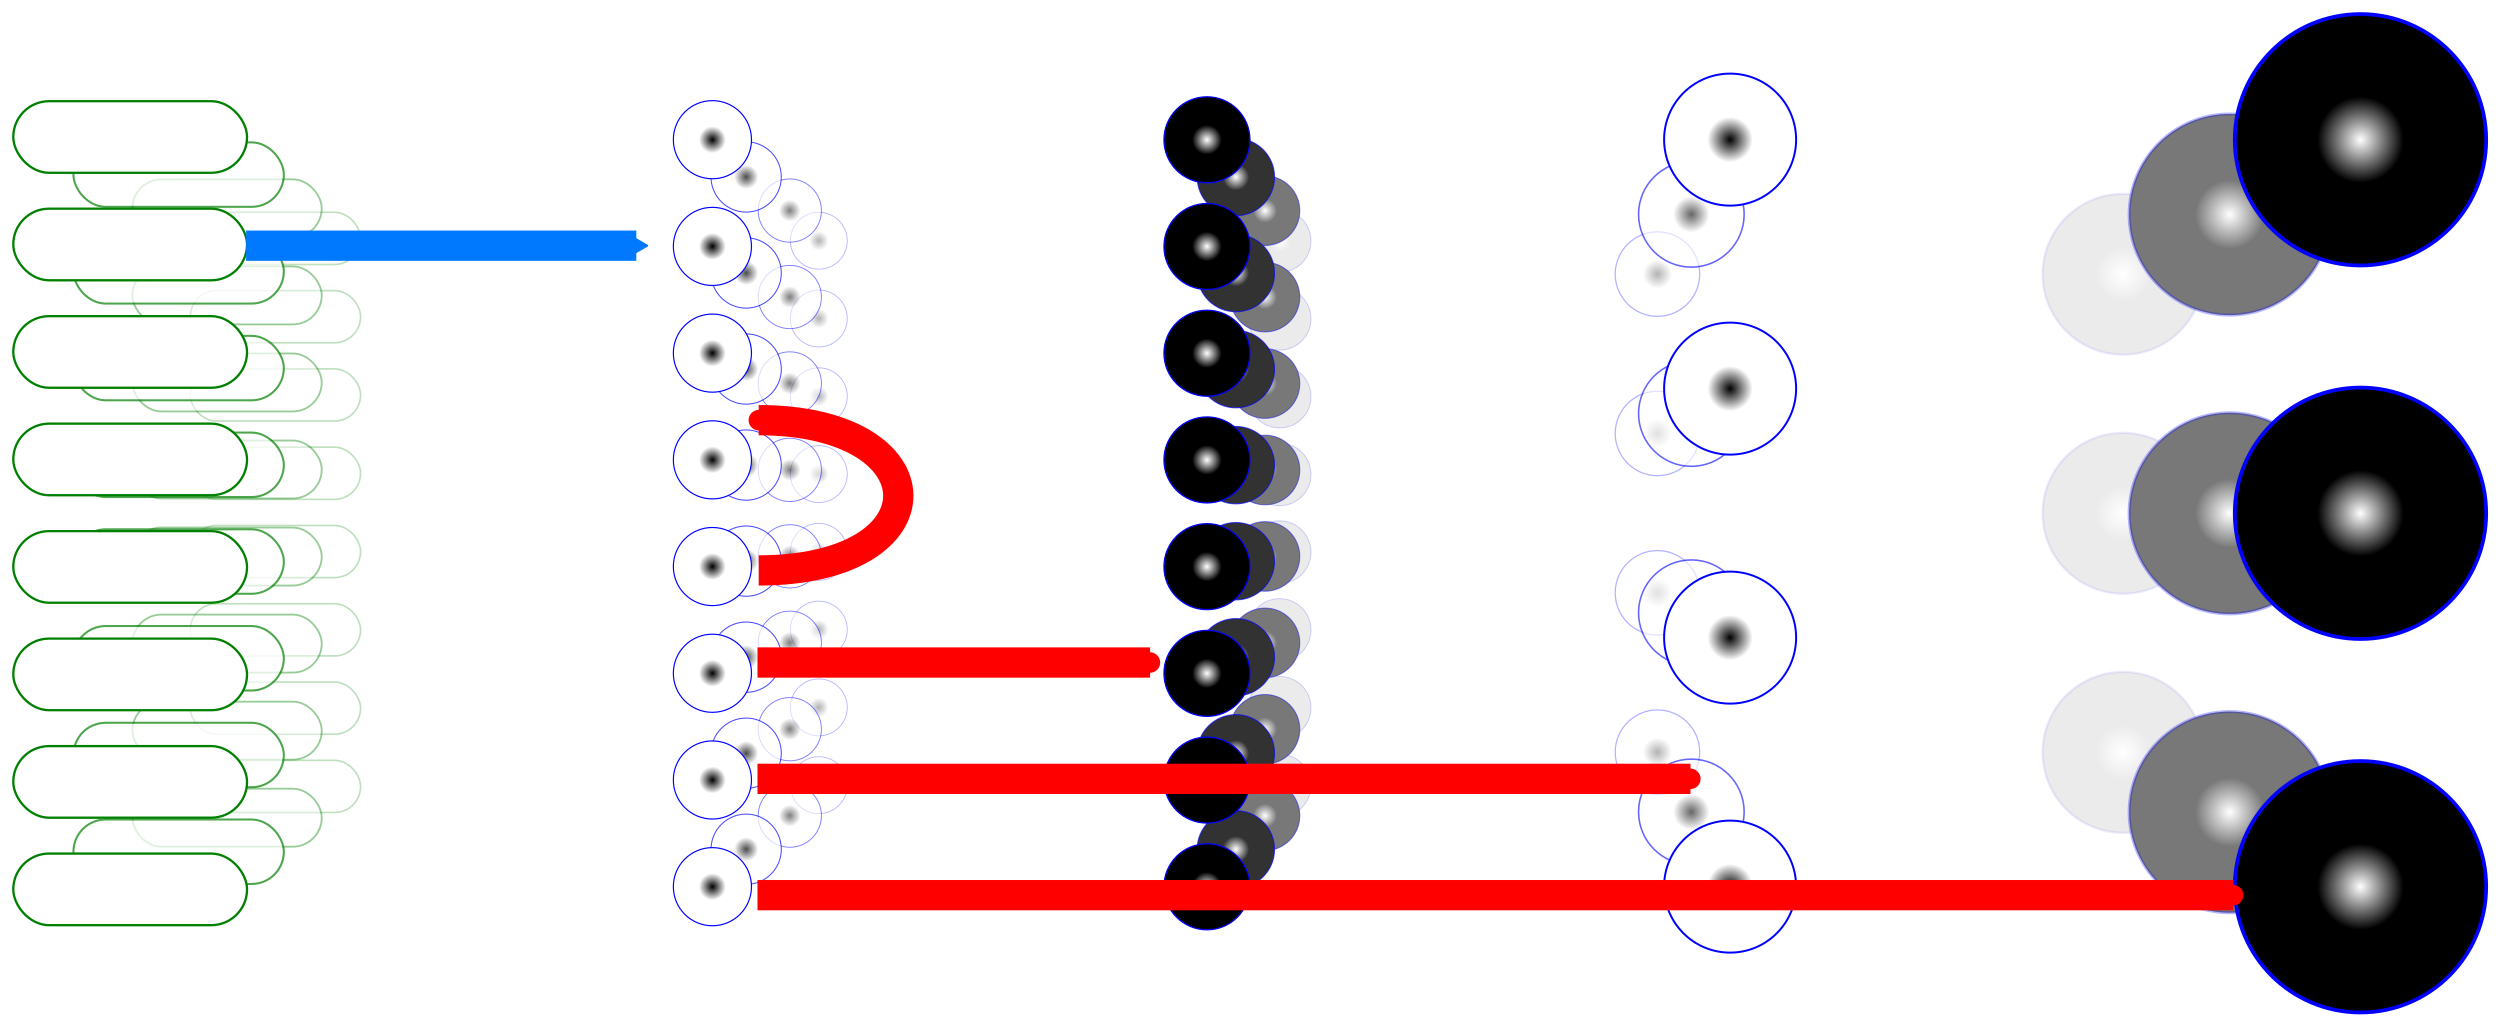 <?xml version="1.0" encoding="UTF-8" standalone="no"?>
<!-- Created with Inkscape (http://www.inkscape.org/) -->

<svg
   xmlns:dc="http://purl.org/dc/elements/1.1/"
   xmlns:cc="http://creativecommons.org/ns#"
   xmlns:rdf="http://www.w3.org/1999/02/22-rdf-syntax-ns#"
   xmlns:svg="http://www.w3.org/2000/svg"
   xmlns="http://www.w3.org/2000/svg"
   xmlns:xlink="http://www.w3.org/1999/xlink"
   xmlns:sodipodi="http://sodipodi.sourceforge.net/DTD/sodipodi-0.dtd"
   xmlns:inkscape="http://www.inkscape.org/namespaces/inkscape"
   width="1031.599"
   height="423.518"
   id="svg2"
   version="1.1"
   inkscape:version="0.91 r13725"
   sodipodi:docname="retina-model.svg">
  <defs
     id="defs4">
    <marker
       inkscape:isstock="true"
       style="overflow:visible"
       id="marker11564"
       refX="0"
       refY="0"
       orient="auto"
       inkscape:stockid="DotS">
      <path
         transform="matrix(0.2,0,0,0.2,1.48,0.2)"
         style="fill:#ff0000;fill-opacity:1;fill-rule:evenodd;stroke:#ff0000;stroke-width:1pt;stroke-opacity:1"
         d="m -2.5,-1 c 0,2.76 -2.24,5 -5,5 -2.76,0 -5,-2.24 -5,-5 0,-2.76 2.24,-5 5,-5 2.76,0 5,2.24 5,5 z"
         id="path11566"
         inkscape:connector-curvature="0" />
    </marker>
    <marker
       inkscape:isstock="true"
       style="overflow:visible"
       id="marker11560"
       refX="0"
       refY="0"
       orient="auto"
       inkscape:stockid="DotS">
      <path
         transform="matrix(0.2,0,0,0.2,1.48,0.2)"
         style="fill:#ff0000;fill-opacity:1;fill-rule:evenodd;stroke:#ff0000;stroke-width:1pt;stroke-opacity:1"
         d="m -2.5,-1 c 0,2.76 -2.24,5 -5,5 -2.76,0 -5,-2.24 -5,-5 0,-2.76 2.24,-5 5,-5 2.76,0 5,2.24 5,5 z"
         id="path11562"
         inkscape:connector-curvature="0" />
    </marker>
    <marker
       inkscape:isstock="true"
       style="overflow:visible"
       id="marker11556"
       refX="0"
       refY="0"
       orient="auto"
       inkscape:stockid="DotS">
      <path
         transform="matrix(0.2,0,0,0.2,1.48,0.2)"
         style="fill:#ff0000;fill-opacity:1;fill-rule:evenodd;stroke:#ff0000;stroke-width:1pt;stroke-opacity:1"
         d="m -2.5,-1 c 0,2.76 -2.24,5 -5,5 -2.76,0 -5,-2.24 -5,-5 0,-2.76 2.24,-5 5,-5 2.76,0 5,2.24 5,5 z"
         id="path11558"
         inkscape:connector-curvature="0" />
    </marker>
    <marker
       inkscape:stockid="DotS"
       orient="auto"
       refY="0"
       refX="0"
       id="DotS"
       style="overflow:visible"
       inkscape:isstock="true"
       inkscape:collect="always">
      <path
         id="path7780"
         d="m -2.5,-1 c 0,2.76 -2.24,5 -5,5 -2.76,0 -5,-2.24 -5,-5 0,-2.76 2.24,-5 5,-5 2.76,0 5,2.24 5,5 z"
         style="fill:#ff0000;fill-opacity:1;fill-rule:evenodd;stroke:#ff0000;stroke-width:1pt;stroke-opacity:1"
         transform="matrix(0.2,0,0,0.2,1.48,0.2)"
         inkscape:connector-curvature="0" />
    </marker>
    <marker
       inkscape:stockid="TriangleOutS"
       orient="auto"
       refY="0"
       refX="0"
       id="TriangleOutS"
       style="overflow:visible"
       inkscape:isstock="true">
      <path
         id="path7861"
         d="m 5.77,0 -8.65,5 0,-10 8.65,5 z"
         style="fill:#0079ff;fill-opacity:1;fill-rule:evenodd;stroke:#0079ff;stroke-width:1pt;stroke-opacity:1"
         transform="scale(0.2,0.2)"
         inkscape:connector-curvature="0" />
    </marker>
    <marker
       inkscape:stockid="TriangleOutM"
       orient="auto"
       refY="0"
       refX="0"
       id="TriangleOutM"
       style="overflow:visible"
       inkscape:isstock="true">
      <path
         id="path7858"
         d="m 5.77,0 -8.65,5 0,-10 8.65,5 z"
         style="fill:#000000;fill-opacity:1;fill-rule:evenodd;stroke:#000000;stroke-width:1pt;stroke-opacity:1"
         transform="scale(0.4,0.4)"
         inkscape:connector-curvature="0" />
    </marker>
    <linearGradient
       id="linearGradient4606">
      <stop
         id="stop4608"
         offset="0"
         style="stop-color:#ffffff;stop-opacity:1;" />
      <stop
         style="stop-color:#ebebeb;stop-opacity:1;"
         offset="0.343"
         id="stop4610" />
      <stop
         id="stop4612"
         offset="1"
         style="stop-color:#ebebeb;stop-opacity:1;" />
    </linearGradient>
    <linearGradient
       id="linearGradient4514">
      <stop
         style="stop-color:#ffffff;stop-opacity:1;"
         offset="0"
         id="stop4516" />
      <stop
         id="stop4518"
         offset="0.343"
         style="stop-color:#787878;stop-opacity:1;" />
      <stop
         style="stop-color:#787878;stop-opacity:1;"
         offset="1"
         id="stop4520" />
    </linearGradient>
    <linearGradient
       id="linearGradient4422">
      <stop
         id="stop4424"
         offset="0"
         style="stop-color:#ffffff;stop-opacity:1;" />
      <stop
         style="stop-color:#323232;stop-opacity:1;"
         offset="0.343"
         id="stop4426" />
      <stop
         id="stop4428"
         offset="1"
         style="stop-color:#323232;stop-opacity:1;" />
    </linearGradient>
    <linearGradient
       id="linearGradient4312">
      <stop
         style="stop-color:#ffffff;stop-opacity:1;"
         offset="0"
         id="stop4314" />
      <stop
         id="stop4316"
         offset="0.343"
         style="stop-color:#000000;stop-opacity:1;" />
      <stop
         style="stop-color:#000000;stop-opacity:1;"
         offset="1"
         id="stop4318" />
    </linearGradient>
    <linearGradient
       id="linearGradient3893">
      <stop
         id="stop3895"
         offset="0"
         style="stop-color:#000000;stop-opacity:1;" />
      <stop
         style="stop-color:#ffffff;stop-opacity:1;"
         offset="0.343"
         id="stop3899" />
      <stop
         id="stop3897"
         offset="1"
         style="stop-color:#ffffff;stop-opacity:1;" />
    </linearGradient>
    <linearGradient
       id="linearGradient3885">
      <stop
         style="stop-color:#ffffff;stop-opacity:1;"
         offset="0"
         id="stop3887" />
      <stop
         style="stop-color:#ffffff;stop-opacity:0;"
         offset="1"
         id="stop3889" />
    </linearGradient>
    <radialGradient
       inkscape:collect="always"
       xlink:href="#linearGradient3893"
       id="radialGradient3891"
       cx="283.853"
       cy="165.277"
       fx="283.853"
       fy="165.277"
       r="33.335"
       gradientUnits="userSpaceOnUse" />
    <radialGradient
       inkscape:collect="always"
       xlink:href="#linearGradient3893"
       id="radialGradient3903"
       gradientUnits="userSpaceOnUse"
       cx="283.853"
       cy="165.277"
       fx="283.853"
       fy="165.277"
       r="33.335" />
    <radialGradient
       inkscape:collect="always"
       xlink:href="#linearGradient3893"
       id="radialGradient3937"
       gradientUnits="userSpaceOnUse"
       cx="283.853"
       cy="165.277"
       fx="283.853"
       fy="165.277"
       r="33.335" />
    <radialGradient
       inkscape:collect="always"
       xlink:href="#linearGradient3893"
       id="radialGradient3939"
       gradientUnits="userSpaceOnUse"
       cx="283.853"
       cy="165.277"
       fx="283.853"
       fy="165.277"
       r="33.335" />
    <radialGradient
       inkscape:collect="always"
       xlink:href="#linearGradient3893"
       id="radialGradient3949"
       gradientUnits="userSpaceOnUse"
       cx="283.853"
       cy="165.277"
       fx="283.853"
       fy="165.277"
       r="33.335" />
    <radialGradient
       inkscape:collect="always"
       xlink:href="#linearGradient3893"
       id="radialGradient3951"
       gradientUnits="userSpaceOnUse"
       cx="283.853"
       cy="165.277"
       fx="283.853"
       fy="165.277"
       r="33.335" />
    <radialGradient
       inkscape:collect="always"
       xlink:href="#linearGradient3893"
       id="radialGradient3953"
       gradientUnits="userSpaceOnUse"
       cx="283.853"
       cy="165.277"
       fx="283.853"
       fy="165.277"
       r="33.335" />
    <radialGradient
       inkscape:collect="always"
       xlink:href="#linearGradient3893"
       id="radialGradient3955"
       gradientUnits="userSpaceOnUse"
       cx="283.853"
       cy="165.277"
       fx="283.853"
       fy="165.277"
       r="33.335" />
    <radialGradient
       inkscape:collect="always"
       xlink:href="#linearGradient3893"
       id="radialGradient4115"
       gradientUnits="userSpaceOnUse"
       cx="283.853"
       cy="165.277"
       fx="283.853"
       fy="165.277"
       r="33.335" />
    <radialGradient
       inkscape:collect="always"
       xlink:href="#linearGradient3893"
       id="radialGradient4117"
       gradientUnits="userSpaceOnUse"
       cx="283.853"
       cy="165.277"
       fx="283.853"
       fy="165.277"
       r="33.335" />
    <radialGradient
       inkscape:collect="always"
       xlink:href="#linearGradient3893"
       id="radialGradient4119"
       gradientUnits="userSpaceOnUse"
       cx="283.853"
       cy="165.277"
       fx="283.853"
       fy="165.277"
       r="33.335" />
    <radialGradient
       inkscape:collect="always"
       xlink:href="#linearGradient3893"
       id="radialGradient4121"
       gradientUnits="userSpaceOnUse"
       cx="283.853"
       cy="165.277"
       fx="283.853"
       fy="165.277"
       r="33.335" />
    <radialGradient
       inkscape:collect="always"
       xlink:href="#linearGradient3893"
       id="radialGradient4123"
       gradientUnits="userSpaceOnUse"
       cx="283.853"
       cy="165.277"
       fx="283.853"
       fy="165.277"
       r="33.335" />
    <radialGradient
       inkscape:collect="always"
       xlink:href="#linearGradient3893"
       id="radialGradient4125"
       gradientUnits="userSpaceOnUse"
       cx="283.853"
       cy="165.277"
       fx="283.853"
       fy="165.277"
       r="33.335" />
    <radialGradient
       inkscape:collect="always"
       xlink:href="#linearGradient3893"
       id="radialGradient4127"
       gradientUnits="userSpaceOnUse"
       cx="283.853"
       cy="165.277"
       fx="283.853"
       fy="165.277"
       r="33.335" />
    <radialGradient
       inkscape:collect="always"
       xlink:href="#linearGradient3893"
       id="radialGradient4129"
       gradientUnits="userSpaceOnUse"
       cx="283.853"
       cy="165.277"
       fx="283.853"
       fy="165.277"
       r="33.335" />
    <radialGradient
       inkscape:collect="always"
       xlink:href="#linearGradient3893"
       id="radialGradient4131"
       gradientUnits="userSpaceOnUse"
       cx="283.853"
       cy="165.277"
       fx="283.853"
       fy="165.277"
       r="33.335" />
    <radialGradient
       inkscape:collect="always"
       xlink:href="#linearGradient3893"
       id="radialGradient4133"
       gradientUnits="userSpaceOnUse"
       cx="283.853"
       cy="165.277"
       fx="283.853"
       fy="165.277"
       r="33.335" />
    <radialGradient
       inkscape:collect="always"
       xlink:href="#linearGradient3893"
       id="radialGradient4135"
       gradientUnits="userSpaceOnUse"
       cx="283.853"
       cy="165.277"
       fx="283.853"
       fy="165.277"
       r="33.335" />
    <radialGradient
       inkscape:collect="always"
       xlink:href="#linearGradient3893"
       id="radialGradient4137"
       gradientUnits="userSpaceOnUse"
       cx="283.853"
       cy="165.277"
       fx="283.853"
       fy="165.277"
       r="33.335" />
    <radialGradient
       inkscape:collect="always"
       xlink:href="#linearGradient3893"
       id="radialGradient4139"
       gradientUnits="userSpaceOnUse"
       cx="283.853"
       cy="165.277"
       fx="283.853"
       fy="165.277"
       r="33.335" />
    <radialGradient
       inkscape:collect="always"
       xlink:href="#linearGradient3893"
       id="radialGradient4141"
       gradientUnits="userSpaceOnUse"
       cx="283.853"
       cy="165.277"
       fx="283.853"
       fy="165.277"
       r="33.335" />
    <radialGradient
       inkscape:collect="always"
       xlink:href="#linearGradient3893"
       id="radialGradient4143"
       gradientUnits="userSpaceOnUse"
       cx="283.853"
       cy="165.277"
       fx="283.853"
       fy="165.277"
       r="33.335" />
    <radialGradient
       inkscape:collect="always"
       xlink:href="#linearGradient3893"
       id="radialGradient4145"
       gradientUnits="userSpaceOnUse"
       cx="283.853"
       cy="165.277"
       fx="283.853"
       fy="165.277"
       r="33.335" />
    <radialGradient
       inkscape:collect="always"
       xlink:href="#linearGradient3893"
       id="radialGradient4165"
       gradientUnits="userSpaceOnUse"
       cx="283.853"
       cy="165.277"
       fx="283.853"
       fy="165.277"
       r="33.335" />
    <radialGradient
       inkscape:collect="always"
       xlink:href="#linearGradient3893"
       id="radialGradient4167"
       gradientUnits="userSpaceOnUse"
       cx="283.853"
       cy="165.277"
       fx="283.853"
       fy="165.277"
       r="33.335" />
    <radialGradient
       inkscape:collect="always"
       xlink:href="#linearGradient3893"
       id="radialGradient4169"
       gradientUnits="userSpaceOnUse"
       cx="283.853"
       cy="165.277"
       fx="283.853"
       fy="165.277"
       r="33.335" />
    <radialGradient
       inkscape:collect="always"
       xlink:href="#linearGradient3893"
       id="radialGradient4171"
       gradientUnits="userSpaceOnUse"
       cx="283.853"
       cy="165.277"
       fx="283.853"
       fy="165.277"
       r="33.335" />
    <radialGradient
       inkscape:collect="always"
       xlink:href="#linearGradient3893"
       id="radialGradient4173"
       gradientUnits="userSpaceOnUse"
       cx="283.853"
       cy="165.277"
       fx="283.853"
       fy="165.277"
       r="33.335" />
    <radialGradient
       inkscape:collect="always"
       xlink:href="#linearGradient3893"
       id="radialGradient4175"
       gradientUnits="userSpaceOnUse"
       cx="283.853"
       cy="165.277"
       fx="283.853"
       fy="165.277"
       r="33.335" />
    <radialGradient
       inkscape:collect="always"
       xlink:href="#linearGradient3893"
       id="radialGradient4177"
       gradientUnits="userSpaceOnUse"
       cx="283.853"
       cy="165.277"
       fx="283.853"
       fy="165.277"
       r="33.335" />
    <radialGradient
       inkscape:collect="always"
       xlink:href="#linearGradient3893"
       id="radialGradient4179"
       gradientUnits="userSpaceOnUse"
       cx="283.853"
       cy="165.277"
       fx="283.853"
       fy="165.277"
       r="33.335" />
    <radialGradient
       inkscape:collect="always"
       xlink:href="#linearGradient4312"
       id="radialGradient4320"
       gradientUnits="userSpaceOnUse"
       cx="283.853"
       cy="165.277"
       fx="283.853"
       fy="165.277"
       r="33.335" />
    <radialGradient
       inkscape:collect="always"
       xlink:href="#linearGradient4312"
       id="radialGradient4322"
       gradientUnits="userSpaceOnUse"
       cx="283.853"
       cy="165.277"
       fx="283.853"
       fy="165.277"
       r="33.335" />
    <radialGradient
       inkscape:collect="always"
       xlink:href="#linearGradient4312"
       id="radialGradient4324"
       gradientUnits="userSpaceOnUse"
       cx="283.853"
       cy="165.277"
       fx="283.853"
       fy="165.277"
       r="33.335" />
    <radialGradient
       inkscape:collect="always"
       xlink:href="#linearGradient4312"
       id="radialGradient4326"
       gradientUnits="userSpaceOnUse"
       cx="283.853"
       cy="165.277"
       fx="283.853"
       fy="165.277"
       r="33.335" />
    <radialGradient
       inkscape:collect="always"
       xlink:href="#linearGradient4312"
       id="radialGradient4328"
       gradientUnits="userSpaceOnUse"
       cx="283.853"
       cy="165.277"
       fx="283.853"
       fy="165.277"
       r="33.335" />
    <radialGradient
       inkscape:collect="always"
       xlink:href="#linearGradient4312"
       id="radialGradient4330"
       gradientUnits="userSpaceOnUse"
       cx="283.853"
       cy="165.277"
       fx="283.853"
       fy="165.277"
       r="33.335" />
    <radialGradient
       inkscape:collect="always"
       xlink:href="#linearGradient4312"
       id="radialGradient4332"
       gradientUnits="userSpaceOnUse"
       cx="283.853"
       cy="165.277"
       fx="283.853"
       fy="165.277"
       r="33.335" />
    <radialGradient
       inkscape:collect="always"
       xlink:href="#linearGradient4312"
       id="radialGradient4334"
       gradientUnits="userSpaceOnUse"
       cx="283.853"
       cy="165.277"
       fx="283.853"
       fy="165.277"
       r="33.335" />
    <radialGradient
       inkscape:collect="always"
       xlink:href="#linearGradient4312"
       id="radialGradient4398"
       gradientUnits="userSpaceOnUse"
       cx="283.853"
       cy="165.277"
       fx="283.853"
       fy="165.277"
       r="33.335" />
    <radialGradient
       inkscape:collect="always"
       xlink:href="#linearGradient4312"
       id="radialGradient4400"
       gradientUnits="userSpaceOnUse"
       cx="283.853"
       cy="165.277"
       fx="283.853"
       fy="165.277"
       r="33.335" />
    <radialGradient
       inkscape:collect="always"
       xlink:href="#linearGradient4312"
       id="radialGradient4402"
       gradientUnits="userSpaceOnUse"
       cx="283.853"
       cy="165.277"
       fx="283.853"
       fy="165.277"
       r="33.335" />
    <radialGradient
       inkscape:collect="always"
       xlink:href="#linearGradient4312"
       id="radialGradient4404"
       gradientUnits="userSpaceOnUse"
       cx="283.853"
       cy="165.277"
       fx="283.853"
       fy="165.277"
       r="33.335" />
    <radialGradient
       inkscape:collect="always"
       xlink:href="#linearGradient4312"
       id="radialGradient4406"
       gradientUnits="userSpaceOnUse"
       cx="283.853"
       cy="165.277"
       fx="283.853"
       fy="165.277"
       r="33.335" />
    <radialGradient
       inkscape:collect="always"
       xlink:href="#linearGradient4312"
       id="radialGradient4408"
       gradientUnits="userSpaceOnUse"
       cx="283.853"
       cy="165.277"
       fx="283.853"
       fy="165.277"
       r="33.335" />
    <radialGradient
       inkscape:collect="always"
       xlink:href="#linearGradient4312"
       id="radialGradient4410"
       gradientUnits="userSpaceOnUse"
       cx="283.853"
       cy="165.277"
       fx="283.853"
       fy="165.277"
       r="33.335" />
    <radialGradient
       inkscape:collect="always"
       xlink:href="#linearGradient4312"
       id="radialGradient4412"
       gradientUnits="userSpaceOnUse"
       cx="283.853"
       cy="165.277"
       fx="283.853"
       fy="165.277"
       r="33.335" />
    <radialGradient
       inkscape:collect="always"
       xlink:href="#linearGradient4422"
       id="radialGradient4430"
       gradientUnits="userSpaceOnUse"
       cx="283.853"
       cy="165.277"
       fx="283.853"
       fy="165.277"
       r="33.335" />
    <radialGradient
       inkscape:collect="always"
       xlink:href="#linearGradient4422"
       id="radialGradient4432"
       gradientUnits="userSpaceOnUse"
       cx="283.853"
       cy="165.277"
       fx="283.853"
       fy="165.277"
       r="33.335" />
    <radialGradient
       inkscape:collect="always"
       xlink:href="#linearGradient4422"
       id="radialGradient4434"
       gradientUnits="userSpaceOnUse"
       cx="283.853"
       cy="165.277"
       fx="283.853"
       fy="165.277"
       r="33.335" />
    <radialGradient
       inkscape:collect="always"
       xlink:href="#linearGradient4422"
       id="radialGradient4436"
       gradientUnits="userSpaceOnUse"
       cx="283.853"
       cy="165.277"
       fx="283.853"
       fy="165.277"
       r="33.335" />
    <radialGradient
       inkscape:collect="always"
       xlink:href="#linearGradient4422"
       id="radialGradient4438"
       gradientUnits="userSpaceOnUse"
       cx="283.853"
       cy="165.277"
       fx="283.853"
       fy="165.277"
       r="33.335" />
    <radialGradient
       inkscape:collect="always"
       xlink:href="#linearGradient4422"
       id="radialGradient4440"
       gradientUnits="userSpaceOnUse"
       cx="283.853"
       cy="165.277"
       fx="283.853"
       fy="165.277"
       r="33.335" />
    <radialGradient
       inkscape:collect="always"
       xlink:href="#linearGradient4422"
       id="radialGradient4442"
       gradientUnits="userSpaceOnUse"
       cx="283.853"
       cy="165.277"
       fx="283.853"
       fy="165.277"
       r="33.335" />
    <radialGradient
       inkscape:collect="always"
       xlink:href="#linearGradient4422"
       id="radialGradient4444"
       gradientUnits="userSpaceOnUse"
       cx="283.853"
       cy="165.277"
       fx="283.853"
       fy="165.277"
       r="33.335" />
    <radialGradient
       inkscape:collect="always"
       xlink:href="#linearGradient4422"
       id="radialGradient4456"
       gradientUnits="userSpaceOnUse"
       cx="283.853"
       cy="165.277"
       fx="283.853"
       fy="165.277"
       r="33.335" />
    <radialGradient
       inkscape:collect="always"
       xlink:href="#linearGradient4422"
       id="radialGradient4458"
       gradientUnits="userSpaceOnUse"
       cx="283.853"
       cy="165.277"
       fx="283.853"
       fy="165.277"
       r="33.335" />
    <radialGradient
       inkscape:collect="always"
       xlink:href="#linearGradient4422"
       id="radialGradient4460"
       gradientUnits="userSpaceOnUse"
       cx="283.853"
       cy="165.277"
       fx="283.853"
       fy="165.277"
       r="33.335" />
    <radialGradient
       inkscape:collect="always"
       xlink:href="#linearGradient4422"
       id="radialGradient4462"
       gradientUnits="userSpaceOnUse"
       cx="283.853"
       cy="165.277"
       fx="283.853"
       fy="165.277"
       r="33.335" />
    <radialGradient
       inkscape:collect="always"
       xlink:href="#linearGradient4422"
       id="radialGradient4464"
       gradientUnits="userSpaceOnUse"
       cx="283.853"
       cy="165.277"
       fx="283.853"
       fy="165.277"
       r="33.335" />
    <radialGradient
       inkscape:collect="always"
       xlink:href="#linearGradient4422"
       id="radialGradient4466"
       gradientUnits="userSpaceOnUse"
       cx="283.853"
       cy="165.277"
       fx="283.853"
       fy="165.277"
       r="33.335" />
    <radialGradient
       inkscape:collect="always"
       xlink:href="#linearGradient4422"
       id="radialGradient4468"
       gradientUnits="userSpaceOnUse"
       cx="283.853"
       cy="165.277"
       fx="283.853"
       fy="165.277"
       r="33.335" />
    <radialGradient
       inkscape:collect="always"
       xlink:href="#linearGradient4422"
       id="radialGradient4470"
       gradientUnits="userSpaceOnUse"
       cx="283.853"
       cy="165.277"
       fx="283.853"
       fy="165.277"
       r="33.335" />
    <radialGradient
       inkscape:collect="always"
       xlink:href="#linearGradient4514"
       id="radialGradient4498"
       gradientUnits="userSpaceOnUse"
       cx="283.853"
       cy="165.277"
       fx="283.853"
       fy="165.277"
       r="33.335" />
    <radialGradient
       inkscape:collect="always"
       xlink:href="#linearGradient4514"
       id="radialGradient4500"
       gradientUnits="userSpaceOnUse"
       cx="283.853"
       cy="165.277"
       fx="283.853"
       fy="165.277"
       r="33.335" />
    <radialGradient
       inkscape:collect="always"
       xlink:href="#linearGradient4514"
       id="radialGradient4502"
       gradientUnits="userSpaceOnUse"
       cx="283.853"
       cy="165.277"
       fx="283.853"
       fy="165.277"
       r="33.335" />
    <radialGradient
       inkscape:collect="always"
       xlink:href="#linearGradient4514"
       id="radialGradient4504"
       gradientUnits="userSpaceOnUse"
       cx="283.853"
       cy="165.277"
       fx="283.853"
       fy="165.277"
       r="33.335" />
    <radialGradient
       inkscape:collect="always"
       xlink:href="#linearGradient4514"
       id="radialGradient4506"
       gradientUnits="userSpaceOnUse"
       cx="283.853"
       cy="165.277"
       fx="283.853"
       fy="165.277"
       r="33.335" />
    <radialGradient
       inkscape:collect="always"
       xlink:href="#linearGradient4514"
       id="radialGradient4508"
       gradientUnits="userSpaceOnUse"
       cx="283.853"
       cy="165.277"
       fx="283.853"
       fy="165.277"
       r="33.335" />
    <radialGradient
       inkscape:collect="always"
       xlink:href="#linearGradient4514"
       id="radialGradient4510"
       gradientUnits="userSpaceOnUse"
       cx="283.853"
       cy="165.277"
       fx="283.853"
       fy="165.277"
       r="33.335" />
    <radialGradient
       inkscape:collect="always"
       xlink:href="#linearGradient4514"
       id="radialGradient4512"
       gradientUnits="userSpaceOnUse"
       cx="283.853"
       cy="165.277"
       fx="283.853"
       fy="165.277"
       r="33.335" />
    <radialGradient
       inkscape:collect="always"
       xlink:href="#linearGradient4422"
       id="radialGradient4532"
       gradientUnits="userSpaceOnUse"
       cx="283.853"
       cy="165.277"
       fx="283.853"
       fy="165.277"
       r="33.335" />
    <radialGradient
       inkscape:collect="always"
       xlink:href="#linearGradient4422"
       id="radialGradient4534"
       gradientUnits="userSpaceOnUse"
       cx="283.853"
       cy="165.277"
       fx="283.853"
       fy="165.277"
       r="33.335" />
    <radialGradient
       inkscape:collect="always"
       xlink:href="#linearGradient4422"
       id="radialGradient4536"
       gradientUnits="userSpaceOnUse"
       cx="283.853"
       cy="165.277"
       fx="283.853"
       fy="165.277"
       r="33.335" />
    <radialGradient
       inkscape:collect="always"
       xlink:href="#linearGradient4422"
       id="radialGradient4538"
       gradientUnits="userSpaceOnUse"
       cx="283.853"
       cy="165.277"
       fx="283.853"
       fy="165.277"
       r="33.335" />
    <radialGradient
       inkscape:collect="always"
       xlink:href="#linearGradient4422"
       id="radialGradient4540"
       gradientUnits="userSpaceOnUse"
       cx="283.853"
       cy="165.277"
       fx="283.853"
       fy="165.277"
       r="33.335" />
    <radialGradient
       inkscape:collect="always"
       xlink:href="#linearGradient4422"
       id="radialGradient4542"
       gradientUnits="userSpaceOnUse"
       cx="283.853"
       cy="165.277"
       fx="283.853"
       fy="165.277"
       r="33.335" />
    <radialGradient
       inkscape:collect="always"
       xlink:href="#linearGradient4422"
       id="radialGradient4544"
       gradientUnits="userSpaceOnUse"
       cx="283.853"
       cy="165.277"
       fx="283.853"
       fy="165.277"
       r="33.335" />
    <radialGradient
       inkscape:collect="always"
       xlink:href="#linearGradient4422"
       id="radialGradient4546"
       gradientUnits="userSpaceOnUse"
       cx="283.853"
       cy="165.277"
       fx="283.853"
       fy="165.277"
       r="33.335" />
    <radialGradient
       inkscape:collect="always"
       xlink:href="#linearGradient4514"
       id="radialGradient4548"
       gradientUnits="userSpaceOnUse"
       cx="283.853"
       cy="165.277"
       fx="283.853"
       fy="165.277"
       r="33.335" />
    <radialGradient
       inkscape:collect="always"
       xlink:href="#linearGradient4514"
       id="radialGradient4550"
       gradientUnits="userSpaceOnUse"
       cx="283.853"
       cy="165.277"
       fx="283.853"
       fy="165.277"
       r="33.335" />
    <radialGradient
       inkscape:collect="always"
       xlink:href="#linearGradient4514"
       id="radialGradient4552"
       gradientUnits="userSpaceOnUse"
       cx="283.853"
       cy="165.277"
       fx="283.853"
       fy="165.277"
       r="33.335" />
    <radialGradient
       inkscape:collect="always"
       xlink:href="#linearGradient4514"
       id="radialGradient4554"
       gradientUnits="userSpaceOnUse"
       cx="283.853"
       cy="165.277"
       fx="283.853"
       fy="165.277"
       r="33.335" />
    <radialGradient
       inkscape:collect="always"
       xlink:href="#linearGradient4514"
       id="radialGradient4556"
       gradientUnits="userSpaceOnUse"
       cx="283.853"
       cy="165.277"
       fx="283.853"
       fy="165.277"
       r="33.335" />
    <radialGradient
       inkscape:collect="always"
       xlink:href="#linearGradient4514"
       id="radialGradient4558"
       gradientUnits="userSpaceOnUse"
       cx="283.853"
       cy="165.277"
       fx="283.853"
       fy="165.277"
       r="33.335" />
    <radialGradient
       inkscape:collect="always"
       xlink:href="#linearGradient4514"
       id="radialGradient4560"
       gradientUnits="userSpaceOnUse"
       cx="283.853"
       cy="165.277"
       fx="283.853"
       fy="165.277"
       r="33.335" />
    <radialGradient
       inkscape:collect="always"
       xlink:href="#linearGradient4514"
       id="radialGradient4562"
       gradientUnits="userSpaceOnUse"
       cx="283.853"
       cy="165.277"
       fx="283.853"
       fy="165.277"
       r="33.335" />
    <radialGradient
       inkscape:collect="always"
       xlink:href="#linearGradient4514"
       id="radialGradient4582"
       gradientUnits="userSpaceOnUse"
       cx="283.853"
       cy="165.277"
       fx="283.853"
       fy="165.277"
       r="33.335" />
    <radialGradient
       inkscape:collect="always"
       xlink:href="#linearGradient4514"
       id="radialGradient4584"
       gradientUnits="userSpaceOnUse"
       cx="283.853"
       cy="165.277"
       fx="283.853"
       fy="165.277"
       r="33.335" />
    <radialGradient
       inkscape:collect="always"
       xlink:href="#linearGradient4514"
       id="radialGradient4586"
       gradientUnits="userSpaceOnUse"
       cx="283.853"
       cy="165.277"
       fx="283.853"
       fy="165.277"
       r="33.335" />
    <radialGradient
       inkscape:collect="always"
       xlink:href="#linearGradient4514"
       id="radialGradient4588"
       gradientUnits="userSpaceOnUse"
       cx="283.853"
       cy="165.277"
       fx="283.853"
       fy="165.277"
       r="33.335" />
    <radialGradient
       inkscape:collect="always"
       xlink:href="#linearGradient4514"
       id="radialGradient4590"
       gradientUnits="userSpaceOnUse"
       cx="283.853"
       cy="165.277"
       fx="283.853"
       fy="165.277"
       r="33.335" />
    <radialGradient
       inkscape:collect="always"
       xlink:href="#linearGradient4514"
       id="radialGradient4592"
       gradientUnits="userSpaceOnUse"
       cx="283.853"
       cy="165.277"
       fx="283.853"
       fy="165.277"
       r="33.335" />
    <radialGradient
       inkscape:collect="always"
       xlink:href="#linearGradient4514"
       id="radialGradient4594"
       gradientUnits="userSpaceOnUse"
       cx="283.853"
       cy="165.277"
       fx="283.853"
       fy="165.277"
       r="33.335" />
    <radialGradient
       inkscape:collect="always"
       xlink:href="#linearGradient4514"
       id="radialGradient4596"
       gradientUnits="userSpaceOnUse"
       cx="283.853"
       cy="165.277"
       fx="283.853"
       fy="165.277"
       r="33.335" />
    <radialGradient
       inkscape:collect="always"
       xlink:href="#linearGradient4606"
       id="radialGradient4614"
       gradientUnits="userSpaceOnUse"
       cx="283.853"
       cy="165.277"
       fx="283.853"
       fy="165.277"
       r="33.335" />
    <radialGradient
       inkscape:collect="always"
       xlink:href="#linearGradient4606"
       id="radialGradient4616"
       gradientUnits="userSpaceOnUse"
       cx="283.853"
       cy="165.277"
       fx="283.853"
       fy="165.277"
       r="33.335" />
    <radialGradient
       inkscape:collect="always"
       xlink:href="#linearGradient4606"
       id="radialGradient4618"
       gradientUnits="userSpaceOnUse"
       cx="283.853"
       cy="165.277"
       fx="283.853"
       fy="165.277"
       r="33.335" />
    <radialGradient
       inkscape:collect="always"
       xlink:href="#linearGradient4606"
       id="radialGradient4620"
       gradientUnits="userSpaceOnUse"
       cx="283.853"
       cy="165.277"
       fx="283.853"
       fy="165.277"
       r="33.335" />
    <radialGradient
       inkscape:collect="always"
       xlink:href="#linearGradient4606"
       id="radialGradient4622"
       gradientUnits="userSpaceOnUse"
       cx="283.853"
       cy="165.277"
       fx="283.853"
       fy="165.277"
       r="33.335" />
    <radialGradient
       inkscape:collect="always"
       xlink:href="#linearGradient4606"
       id="radialGradient4624"
       gradientUnits="userSpaceOnUse"
       cx="283.853"
       cy="165.277"
       fx="283.853"
       fy="165.277"
       r="33.335" />
    <radialGradient
       inkscape:collect="always"
       xlink:href="#linearGradient4606"
       id="radialGradient4626"
       gradientUnits="userSpaceOnUse"
       cx="283.853"
       cy="165.277"
       fx="283.853"
       fy="165.277"
       r="33.335" />
    <radialGradient
       inkscape:collect="always"
       xlink:href="#linearGradient4606"
       id="radialGradient4628"
       gradientUnits="userSpaceOnUse"
       cx="283.853"
       cy="165.277"
       fx="283.853"
       fy="165.277"
       r="33.335" />
    <radialGradient
       inkscape:collect="always"
       xlink:href="#linearGradient3893"
       id="radialGradient4676"
       gradientUnits="userSpaceOnUse"
       cx="283.853"
       cy="165.277"
       fx="283.853"
       fy="165.277"
       r="33.335" />
    <radialGradient
       inkscape:collect="always"
       xlink:href="#linearGradient3893"
       id="radialGradient4678"
       gradientUnits="userSpaceOnUse"
       cx="283.853"
       cy="165.277"
       fx="283.853"
       fy="165.277"
       r="33.335" />
    <radialGradient
       inkscape:collect="always"
       xlink:href="#linearGradient3893"
       id="radialGradient4680"
       gradientUnits="userSpaceOnUse"
       cx="283.853"
       cy="165.277"
       fx="283.853"
       fy="165.277"
       r="33.335" />
    <radialGradient
       inkscape:collect="always"
       xlink:href="#linearGradient3893"
       id="radialGradient4682"
       gradientUnits="userSpaceOnUse"
       cx="283.853"
       cy="165.277"
       fx="283.853"
       fy="165.277"
       r="33.335" />
    <radialGradient
       inkscape:collect="always"
       xlink:href="#linearGradient3893"
       id="radialGradient4684"
       gradientUnits="userSpaceOnUse"
       cx="283.853"
       cy="165.277"
       fx="283.853"
       fy="165.277"
       r="33.335" />
    <radialGradient
       inkscape:collect="always"
       xlink:href="#linearGradient3893"
       id="radialGradient4686"
       gradientUnits="userSpaceOnUse"
       cx="283.853"
       cy="165.277"
       fx="283.853"
       fy="165.277"
       r="33.335" />
    <radialGradient
       inkscape:collect="always"
       xlink:href="#linearGradient3893"
       id="radialGradient4688"
       gradientUnits="userSpaceOnUse"
       cx="283.853"
       cy="165.277"
       fx="283.853"
       fy="165.277"
       r="33.335" />
    <radialGradient
       inkscape:collect="always"
       xlink:href="#linearGradient3893"
       id="radialGradient4690"
       gradientUnits="userSpaceOnUse"
       cx="283.853"
       cy="165.277"
       fx="283.853"
       fy="165.277"
       r="33.335" />
    <radialGradient
       inkscape:collect="always"
       xlink:href="#linearGradient4312"
       id="radialGradient4692"
       gradientUnits="userSpaceOnUse"
       cx="283.853"
       cy="165.277"
       fx="283.853"
       fy="165.277"
       r="33.335" />
    <radialGradient
       inkscape:collect="always"
       xlink:href="#linearGradient4312"
       id="radialGradient4694"
       gradientUnits="userSpaceOnUse"
       cx="283.853"
       cy="165.277"
       fx="283.853"
       fy="165.277"
       r="33.335" />
    <radialGradient
       inkscape:collect="always"
       xlink:href="#linearGradient4312"
       id="radialGradient4696"
       gradientUnits="userSpaceOnUse"
       cx="283.853"
       cy="165.277"
       fx="283.853"
       fy="165.277"
       r="33.335" />
    <radialGradient
       inkscape:collect="always"
       xlink:href="#linearGradient4312"
       id="radialGradient4698"
       gradientUnits="userSpaceOnUse"
       cx="283.853"
       cy="165.277"
       fx="283.853"
       fy="165.277"
       r="33.335" />
    <radialGradient
       inkscape:collect="always"
       xlink:href="#linearGradient4312"
       id="radialGradient4700"
       gradientUnits="userSpaceOnUse"
       cx="283.853"
       cy="165.277"
       fx="283.853"
       fy="165.277"
       r="33.335" />
    <radialGradient
       inkscape:collect="always"
       xlink:href="#linearGradient4312"
       id="radialGradient4702"
       gradientUnits="userSpaceOnUse"
       cx="283.853"
       cy="165.277"
       fx="283.853"
       fy="165.277"
       r="33.335" />
    <radialGradient
       inkscape:collect="always"
       xlink:href="#linearGradient4312"
       id="radialGradient4704"
       gradientUnits="userSpaceOnUse"
       cx="283.853"
       cy="165.277"
       fx="283.853"
       fy="165.277"
       r="33.335" />
    <radialGradient
       inkscape:collect="always"
       xlink:href="#linearGradient4312"
       id="radialGradient4706"
       gradientUnits="userSpaceOnUse"
       cx="283.853"
       cy="165.277"
       fx="283.853"
       fy="165.277"
       r="33.335" />
    <radialGradient
       inkscape:collect="always"
       xlink:href="#linearGradient3893"
       id="radialGradient4716"
       gradientUnits="userSpaceOnUse"
       cx="283.853"
       cy="165.277"
       fx="283.853"
       fy="165.277"
       r="33.335" />
    <radialGradient
       inkscape:collect="always"
       xlink:href="#linearGradient3893"
       id="radialGradient4718"
       gradientUnits="userSpaceOnUse"
       cx="283.853"
       cy="165.277"
       fx="283.853"
       fy="165.277"
       r="33.335" />
    <radialGradient
       inkscape:collect="always"
       xlink:href="#linearGradient3893"
       id="radialGradient4720"
       gradientUnits="userSpaceOnUse"
       cx="283.853"
       cy="165.277"
       fx="283.853"
       fy="165.277"
       r="33.335" />
    <radialGradient
       inkscape:collect="always"
       xlink:href="#linearGradient3893"
       id="radialGradient4722"
       gradientUnits="userSpaceOnUse"
       cx="283.853"
       cy="165.277"
       fx="283.853"
       fy="165.277"
       r="33.335" />
    <radialGradient
       inkscape:collect="always"
       xlink:href="#linearGradient3893"
       id="radialGradient4776"
       gradientUnits="userSpaceOnUse"
       cx="283.853"
       cy="165.277"
       fx="283.853"
       fy="165.277"
       r="33.335" />
    <radialGradient
       inkscape:collect="always"
       xlink:href="#linearGradient3893"
       id="radialGradient4778"
       gradientUnits="userSpaceOnUse"
       cx="283.853"
       cy="165.277"
       fx="283.853"
       fy="165.277"
       r="33.335" />
    <radialGradient
       inkscape:collect="always"
       xlink:href="#linearGradient3893"
       id="radialGradient4780"
       gradientUnits="userSpaceOnUse"
       cx="283.853"
       cy="165.277"
       fx="283.853"
       fy="165.277"
       r="33.335" />
    <radialGradient
       inkscape:collect="always"
       xlink:href="#linearGradient3893"
       id="radialGradient4782"
       gradientUnits="userSpaceOnUse"
       cx="283.853"
       cy="165.277"
       fx="283.853"
       fy="165.277"
       r="33.335" />
    <radialGradient
       inkscape:collect="always"
       xlink:href="#linearGradient3893"
       id="radialGradient4794"
       gradientUnits="userSpaceOnUse"
       cx="283.853"
       cy="165.277"
       fx="283.853"
       fy="165.277"
       r="33.335" />
    <radialGradient
       inkscape:collect="always"
       xlink:href="#linearGradient3893"
       id="radialGradient4796"
       gradientUnits="userSpaceOnUse"
       cx="283.853"
       cy="165.277"
       fx="283.853"
       fy="165.277"
       r="33.335" />
    <radialGradient
       inkscape:collect="always"
       xlink:href="#linearGradient3893"
       id="radialGradient4798"
       gradientUnits="userSpaceOnUse"
       cx="283.853"
       cy="165.277"
       fx="283.853"
       fy="165.277"
       r="33.335" />
    <radialGradient
       inkscape:collect="always"
       xlink:href="#linearGradient3893"
       id="radialGradient4800"
       gradientUnits="userSpaceOnUse"
       cx="283.853"
       cy="165.277"
       fx="283.853"
       fy="165.277"
       r="33.335" />
    <radialGradient
       inkscape:collect="always"
       xlink:href="#linearGradient4312"
       id="radialGradient5453"
       gradientUnits="userSpaceOnUse"
       cx="283.853"
       cy="165.277"
       fx="283.853"
       fy="165.277"
       r="33.335" />
    <radialGradient
       inkscape:collect="always"
       xlink:href="#linearGradient4312"
       id="radialGradient5455"
       gradientUnits="userSpaceOnUse"
       cx="283.853"
       cy="165.277"
       fx="283.853"
       fy="165.277"
       r="33.335" />
    <radialGradient
       inkscape:collect="always"
       xlink:href="#linearGradient4312"
       id="radialGradient5457"
       gradientUnits="userSpaceOnUse"
       cx="283.853"
       cy="165.277"
       fx="283.853"
       fy="165.277"
       r="33.335" />
    <radialGradient
       inkscape:collect="always"
       xlink:href="#linearGradient4514"
       id="radialGradient5468"
       gradientUnits="userSpaceOnUse"
       cx="283.853"
       cy="165.277"
       fx="283.853"
       fy="165.277"
       r="33.335" />
    <radialGradient
       inkscape:collect="always"
       xlink:href="#linearGradient4514"
       id="radialGradient5470"
       gradientUnits="userSpaceOnUse"
       cx="283.853"
       cy="165.277"
       fx="283.853"
       fy="165.277"
       r="33.335" />
    <radialGradient
       inkscape:collect="always"
       xlink:href="#linearGradient4514"
       id="radialGradient5474"
       gradientUnits="userSpaceOnUse"
       cx="283.853"
       cy="165.277"
       fx="283.853"
       fy="165.277"
       r="33.335" />
    <radialGradient
       inkscape:collect="always"
       xlink:href="#linearGradient4606"
       id="radialGradient5497"
       gradientUnits="userSpaceOnUse"
       cx="283.853"
       cy="165.277"
       fx="283.853"
       fy="165.277"
       r="33.335" />
    <radialGradient
       inkscape:collect="always"
       xlink:href="#linearGradient4606"
       id="radialGradient5499"
       gradientUnits="userSpaceOnUse"
       cx="283.853"
       cy="165.277"
       fx="283.853"
       fy="165.277"
       r="33.335" />
    <radialGradient
       inkscape:collect="always"
       xlink:href="#linearGradient4606"
       id="radialGradient5503"
       gradientUnits="userSpaceOnUse"
       cx="283.853"
       cy="165.277"
       fx="283.853"
       fy="165.277"
       r="33.335" />
  </defs>
  <sodipodi:namedview
     id="base"
     pagecolor="#ffffff"
     bordercolor="#666666"
     borderopacity="1.0"
     inkscape:pageopacity="0.0"
     inkscape:pageshadow="2"
     inkscape:zoom="1"
     inkscape:cx="491.08228"
     inkscape:cy="319.80412"
     inkscape:document-units="px"
     inkscape:current-layer="layer1"
     showgrid="false"
     inkscape:window-width="1920"
     inkscape:window-height="1021"
     inkscape:window-x="0"
     inkscape:window-y="0"
     inkscape:window-maximized="1"
     fit-margin-top="5"
     fit-margin-left="5"
     fit-margin-right="5"
     fit-margin-bottom="5" />
  <g
     inkscape:groupmode="layer"
     id="layer2"
     inkscape:label="back1"
     transform="translate(-13.434,-126.714)" />
  <g
     inkscape:label="Layer 1"
     inkscape:groupmode="layer"
     id="layer1"
     transform="translate(-13.434,-434.982)">
    <circle
       style="fill:url(#radialGradient5503);fill-opacity:1;stroke:#0200ff;stroke-width:1;stroke-linecap:round;stroke-linejoin:round;stroke-miterlimit:4;stroke-dasharray:none;stroke-opacity:0.072"
       id="path4920"
       transform="matrix(0.996,0,0,0.996,606.764,383.539)"
       cx="283.853"
       cy="165.277"
       r="33.335" />
    <circle
       style="fill:url(#radialGradient5499);fill-opacity:1;stroke:#0200ff;stroke-width:1;stroke-linecap:round;stroke-linejoin:round;stroke-miterlimit:4;stroke-dasharray:none;stroke-opacity:0.072"
       id="path4924"
       transform="matrix(0.996,0,0,0.996,606.764,482.176)"
       cx="283.853"
       cy="165.277"
       r="33.335" />
    <circle
       transform="matrix(0.996,0,0,0.996,606.764,580.813)"
       id="path4926"
       style="fill:url(#radialGradient5497);fill-opacity:1;stroke:#0200ff;stroke-width:1;stroke-linecap:round;stroke-linejoin:round;stroke-miterlimit:4;stroke-dasharray:none;stroke-opacity:0.072"
       cx="283.853"
       cy="165.277"
       r="33.335" />
    <g
       id="g5476">
      <circle
         style="fill:url(#radialGradient5474);fill-opacity:1;stroke:#0200ff;stroke-width:1;stroke-linecap:round;stroke-linejoin:round;stroke-miterlimit:4;stroke-dasharray:none;stroke-opacity:0.282"
         id="path4876"
         transform="matrix(1.245,0,0,1.245,580.106,317.739)"
         cx="283.853"
         cy="165.277"
         r="33.335" />
      <circle
         style="fill:url(#radialGradient5470);fill-opacity:1;stroke:#0200ff;stroke-width:1;stroke-linecap:round;stroke-linejoin:round;stroke-miterlimit:4;stroke-dasharray:none;stroke-opacity:0.282"
         id="path4880"
         transform="matrix(1.245,0,0,1.245,580.106,441.035)"
         cx="283.853"
         cy="165.277"
         r="33.335" />
      <circle
         transform="matrix(1.245,0,0,1.245,580.106,564.331)"
         id="path4882"
         style="fill:url(#radialGradient5468);fill-opacity:1;stroke:#0200ff;stroke-width:1;stroke-linecap:round;stroke-linejoin:round;stroke-miterlimit:4;stroke-dasharray:none;stroke-opacity:0.282"
         cx="283.853"
         cy="165.277"
         r="33.335" />
    </g>
    <g
       style="opacity:0.3"
       transform="matrix(0.64,0,0,0.64,206.262,232.827)"
       id="g4784">
      <circle
         style="fill:url(#radialGradient4794);fill-opacity:1;stroke:#0000ff;stroke-width:1;stroke-linecap:round;stroke-linejoin:round;stroke-miterlimit:4;stroke-dasharray:none;stroke-opacity:1"
         id="path4786"
         transform="matrix(0.817,0,0,0.817,535.437,357.562)"
         cx="283.853"
         cy="165.277"
         r="33.335" />
      <circle
         transform="matrix(0.817,0,0,0.817,535.437,460.308)"
         id="path4788"
         style="fill:url(#radialGradient4796);fill-opacity:1;stroke:#0000ff;stroke-width:1;stroke-linecap:round;stroke-linejoin:round;stroke-miterlimit:4;stroke-dasharray:none;stroke-opacity:1"
         cx="283.853"
         cy="165.277"
         r="33.335" />
      <circle
         style="fill:url(#radialGradient4798);fill-opacity:1;stroke:#0000ff;stroke-width:1;stroke-linecap:round;stroke-linejoin:round;stroke-miterlimit:4;stroke-dasharray:none;stroke-opacity:1"
         id="path4790"
         transform="matrix(0.817,0,0,0.817,535.437,563.055)"
         cx="283.853"
         cy="165.277"
         r="33.335" />
      <circle
         transform="matrix(0.817,0,0,0.817,535.437,665.801)"
         id="path4792"
         style="fill:url(#radialGradient4800);fill-opacity:1;stroke:#0000ff;stroke-width:1;stroke-linecap:round;stroke-linejoin:round;stroke-miterlimit:4;stroke-dasharray:none;stroke-opacity:1"
         cx="283.853"
         cy="165.277"
         r="33.335" />
    </g>
    <g
       id="g4766"
       transform="matrix(0.8,0,0,0.8,97.479,129.348)"
       style="opacity:0.6">
      <circle
         transform="matrix(0.817,0,0,0.817,535.437,357.562)"
         id="path4768"
         style="fill:url(#radialGradient4776);fill-opacity:1;stroke:#0000ff;stroke-width:1;stroke-linecap:round;stroke-linejoin:round;stroke-miterlimit:4;stroke-dasharray:none;stroke-opacity:1"
         cx="283.853"
         cy="165.277"
         r="33.335" />
      <circle
         style="fill:url(#radialGradient4778);fill-opacity:1;stroke:#0000ff;stroke-width:1;stroke-linecap:round;stroke-linejoin:round;stroke-miterlimit:4;stroke-dasharray:none;stroke-opacity:1"
         id="path4770"
         transform="matrix(0.817,0,0,0.817,535.437,460.308)"
         cx="283.853"
         cy="165.277"
         r="33.335" />
      <circle
         transform="matrix(0.817,0,0,0.817,535.437,563.055)"
         id="path4772"
         style="fill:url(#radialGradient4780);fill-opacity:1;stroke:#0000ff;stroke-width:1;stroke-linecap:round;stroke-linejoin:round;stroke-miterlimit:4;stroke-dasharray:none;stroke-opacity:1"
         cx="283.853"
         cy="165.277"
         r="33.335" />
      <circle
         style="fill:url(#radialGradient4782);fill-opacity:1;stroke:#0000ff;stroke-width:1;stroke-linecap:round;stroke-linejoin:round;stroke-miterlimit:4;stroke-dasharray:none;stroke-opacity:1"
         id="path4774"
         transform="matrix(0.817,0,0,0.817,535.437,665.801)"
         cx="283.853"
         cy="165.277"
         r="33.335" />
    </g>
    <g
       id="g4630"
       transform="matrix(0.81,0,0,0.81,25.105,122.881)">
      <circle
         transform="matrix(0.479,0,0,0.479,501.514,428.916)"
         id="path4566"
         style="fill:url(#radialGradient4628);fill-opacity:1;stroke:#0000ff;stroke-width:1;stroke-linecap:round;stroke-linejoin:round;stroke-miterlimit:4;stroke-dasharray:none;stroke-opacity:0.18"
         cx="283.853"
         cy="165.277"
         r="33.335" />
      <circle
         style="fill:url(#radialGradient4626);fill-opacity:1;stroke:#0000ff;stroke-width:1;stroke-linecap:round;stroke-linejoin:round;stroke-miterlimit:4;stroke-dasharray:none;stroke-opacity:0.18"
         id="path4568"
         transform="matrix(0.479,0,0,0.479,501.514,468.546)"
         cx="283.853"
         cy="165.277"
         r="33.335" />
      <circle
         style="fill:url(#radialGradient4624);fill-opacity:1;stroke:#0000ff;stroke-width:1;stroke-linecap:round;stroke-linejoin:round;stroke-miterlimit:4;stroke-dasharray:none;stroke-opacity:0.18"
         id="path4570"
         transform="matrix(0.479,0,0,0.479,501.514,508.177)"
         cx="283.853"
         cy="165.277"
         r="33.335" />
      <circle
         transform="matrix(0.479,0,0,0.479,501.514,547.808)"
         id="path4572"
         style="fill:url(#radialGradient4622);fill-opacity:1;stroke:#0000ff;stroke-width:1;stroke-linecap:round;stroke-linejoin:round;stroke-miterlimit:4;stroke-dasharray:none;stroke-opacity:0.18"
         cx="283.853"
         cy="165.277"
         r="33.335" />
      <circle
         style="fill:url(#radialGradient4620);fill-opacity:1;stroke:#0000ff;stroke-width:1;stroke-linecap:round;stroke-linejoin:round;stroke-miterlimit:4;stroke-dasharray:none;stroke-opacity:0.18"
         id="path4574"
         transform="matrix(0.479,0,0,0.479,501.514,587.439)"
         cx="283.853"
         cy="165.277"
         r="33.335" />
      <circle
         transform="matrix(0.479,0,0,0.479,501.514,627.07)"
         id="path4576"
         style="fill:url(#radialGradient4618);fill-opacity:1;stroke:#0000ff;stroke-width:1;stroke-linecap:round;stroke-linejoin:round;stroke-miterlimit:4;stroke-dasharray:none;stroke-opacity:0.18"
         cx="283.853"
         cy="165.277"
         r="33.335" />
      <circle
         transform="matrix(0.479,0,0,0.479,501.514,666.7)"
         id="path4578"
         style="fill:url(#radialGradient4616);fill-opacity:1;stroke:#0000ff;stroke-width:1;stroke-linecap:round;stroke-linejoin:round;stroke-miterlimit:4;stroke-dasharray:none;stroke-opacity:0.18"
         cx="283.853"
         cy="165.277"
         r="33.335" />
      <circle
         style="fill:url(#radialGradient4614);fill-opacity:1;stroke:#0000ff;stroke-width:1;stroke-linecap:round;stroke-linejoin:round;stroke-miterlimit:4;stroke-dasharray:none;stroke-opacity:0.18"
         id="path4580"
         transform="matrix(0.479,0,0,0.479,501.514,706.331)"
         cx="283.853"
         cy="165.277"
         r="33.335" />
    </g>
    <g
       id="g4522"
       transform="matrix(0.81,0,0,0.81,17.485,122.881)">
      <circle
         style="fill:url(#radialGradient4548);fill-opacity:1;stroke:#0000ff;stroke-width:1;stroke-linecap:round;stroke-linejoin:round;stroke-miterlimit:4;stroke-dasharray:none;stroke-opacity:0.471"
         id="path4382"
         transform="matrix(0.532,0,0,0.532,488.416,404.713)"
         cx="283.853"
         cy="165.277"
         r="33.335" />
      <circle
         transform="matrix(0.532,0,0,0.532,488.416,448.747)"
         id="path4384"
         style="fill:url(#radialGradient4550);fill-opacity:1;stroke:#0000ff;stroke-width:1;stroke-linecap:round;stroke-linejoin:round;stroke-miterlimit:4;stroke-dasharray:none;stroke-opacity:0.471"
         cx="283.853"
         cy="165.277"
         r="33.335" />
      <circle
         transform="matrix(0.532,0,0,0.532,488.416,492.781)"
         id="path4386"
         style="fill:url(#radialGradient4552);fill-opacity:1;stroke:#0000ff;stroke-width:1;stroke-linecap:round;stroke-linejoin:round;stroke-miterlimit:4;stroke-dasharray:none;stroke-opacity:0.471"
         cx="283.853"
         cy="165.277"
         r="33.335" />
      <circle
         style="fill:url(#radialGradient4554);fill-opacity:1;stroke:#0000ff;stroke-width:1;stroke-linecap:round;stroke-linejoin:round;stroke-miterlimit:4;stroke-dasharray:none;stroke-opacity:0.471"
         id="path4388"
         transform="matrix(0.532,0,0,0.532,488.416,536.815)"
         cx="283.853"
         cy="165.277"
         r="33.335" />
      <circle
         transform="matrix(0.532,0,0,0.532,488.416,580.85)"
         id="path4390"
         style="fill:url(#radialGradient4556);fill-opacity:1;stroke:#0000ff;stroke-width:1;stroke-linecap:round;stroke-linejoin:round;stroke-miterlimit:4;stroke-dasharray:none;stroke-opacity:0.471"
         cx="283.853"
         cy="165.277"
         r="33.335" />
      <circle
         style="fill:url(#radialGradient4558);fill-opacity:1;stroke:#0000ff;stroke-width:1;stroke-linecap:round;stroke-linejoin:round;stroke-miterlimit:4;stroke-dasharray:none;stroke-opacity:0.471"
         id="path4392"
         transform="matrix(0.532,0,0,0.532,488.416,624.884)"
         cx="283.853"
         cy="165.277"
         r="33.335" />
      <circle
         style="fill:url(#radialGradient4560);fill-opacity:1;stroke:#0000ff;stroke-width:1;stroke-linecap:round;stroke-linejoin:round;stroke-miterlimit:4;stroke-dasharray:none;stroke-opacity:0.471"
         id="path4394"
         transform="matrix(0.532,0,0,0.532,488.416,668.918)"
         cx="283.853"
         cy="165.277"
         r="33.335" />
      <circle
         transform="matrix(0.532,0,0,0.532,488.416,712.952)"
         id="path4396"
         style="fill:url(#radialGradient4562);fill-opacity:1;stroke:#0000ff;stroke-width:1;stroke-linecap:round;stroke-linejoin:round;stroke-miterlimit:4;stroke-dasharray:none;stroke-opacity:0.471"
         cx="283.853"
         cy="165.277"
         r="33.335" />
    </g>
    <g
       id="g4480"
       transform="matrix(0.81,0,0,0.81,18.445,122.881)">
      <circle
         transform="matrix(0.591,0,0,0.591,455.641,377.821)"
         id="path4348"
         style="fill:url(#radialGradient4532);fill-opacity:1;stroke:#0000ff;stroke-width:1;stroke-linecap:round;stroke-linejoin:round;stroke-miterlimit:4;stroke-dasharray:none;stroke-opacity:0.654"
         cx="283.853"
         cy="165.277"
         r="33.335" />
      <circle
         style="fill:url(#radialGradient4534);fill-opacity:1;stroke:#0000ff;stroke-width:1;stroke-linecap:round;stroke-linejoin:round;stroke-miterlimit:4;stroke-dasharray:none;stroke-opacity:0.654"
         id="path4350"
         transform="matrix(0.591,0,0,0.591,455.641,426.748)"
         cx="283.853"
         cy="165.277"
         r="33.335" />
      <circle
         style="fill:url(#radialGradient4536);fill-opacity:1;stroke:#0000ff;stroke-width:1;stroke-linecap:round;stroke-linejoin:round;stroke-miterlimit:4;stroke-dasharray:none;stroke-opacity:0.654"
         id="path4352"
         transform="matrix(0.591,0,0,0.591,455.641,475.674)"
         cx="283.853"
         cy="165.277"
         r="33.335" />
      <circle
         transform="matrix(0.591,0,0,0.591,455.641,524.601)"
         id="path4354"
         style="fill:url(#radialGradient4538);fill-opacity:1;stroke:#0000ff;stroke-width:1;stroke-linecap:round;stroke-linejoin:round;stroke-miterlimit:4;stroke-dasharray:none;stroke-opacity:0.654"
         cx="283.853"
         cy="165.277"
         r="33.335" />
      <circle
         style="fill:url(#radialGradient4540);fill-opacity:1;stroke:#0000ff;stroke-width:1;stroke-linecap:round;stroke-linejoin:round;stroke-miterlimit:4;stroke-dasharray:none;stroke-opacity:0.654"
         id="path4356"
         transform="matrix(0.591,0,0,0.591,455.641,573.528)"
         cx="283.853"
         cy="165.277"
         r="33.335" />
      <circle
         transform="matrix(0.591,0,0,0.591,455.641,622.455)"
         id="path4358"
         style="fill:url(#radialGradient4542);fill-opacity:1;stroke:#0000ff;stroke-width:1;stroke-linecap:round;stroke-linejoin:round;stroke-miterlimit:4;stroke-dasharray:none;stroke-opacity:0.654"
         cx="283.853"
         cy="165.277"
         r="33.335" />
      <circle
         transform="matrix(0.591,0,0,0.591,455.641,671.382)"
         id="path4360"
         style="fill:url(#radialGradient4544);fill-opacity:1;stroke:#0000ff;stroke-width:1;stroke-linecap:round;stroke-linejoin:round;stroke-miterlimit:4;stroke-dasharray:none;stroke-opacity:0.654"
         cx="283.853"
         cy="165.277"
         r="33.335" />
      <circle
         style="fill:url(#radialGradient4546);fill-opacity:1;stroke:#0000ff;stroke-width:1;stroke-linecap:round;stroke-linejoin:round;stroke-miterlimit:4;stroke-dasharray:none;stroke-opacity:0.654"
         id="path4362"
         transform="matrix(0.591,0,0,0.591,455.641,720.309)"
         cx="283.853"
         cy="165.277"
         r="33.335" />
    </g>
    <g
       transform="matrix(0.656,0,0,0.656,84.103,222.414)"
       id="g4147"
       style="opacity:0.3">
      <circle
         style="fill:url(#radialGradient4165);fill-opacity:1;stroke:#0000ff;stroke-width:1;stroke-linecap:round;stroke-linejoin:round;stroke-miterlimit:4;stroke-dasharray:none;stroke-opacity:1"
         id="path4149"
         transform="matrix(0.537,0,0,0.537,254.891,386.7)"
         cx="283.853"
         cy="165.277"
         r="33.335" />
      <circle
         transform="matrix(0.537,0,0,0.537,254.891,435.627)"
         id="path4151"
         style="fill:url(#radialGradient4167);fill-opacity:1;stroke:#0000ff;stroke-width:1;stroke-linecap:round;stroke-linejoin:round;stroke-miterlimit:4;stroke-dasharray:none;stroke-opacity:1"
         cx="283.853"
         cy="165.277"
         r="33.335" />
      <circle
         transform="matrix(0.537,0,0,0.537,254.891,484.554)"
         id="path4153"
         style="fill:url(#radialGradient4169);fill-opacity:1;stroke:#0000ff;stroke-width:1;stroke-linecap:round;stroke-linejoin:round;stroke-miterlimit:4;stroke-dasharray:none;stroke-opacity:1"
         cx="283.853"
         cy="165.277"
         r="33.335" />
      <circle
         style="fill:url(#radialGradient4171);fill-opacity:1;stroke:#0000ff;stroke-width:1;stroke-linecap:round;stroke-linejoin:round;stroke-miterlimit:4;stroke-dasharray:none;stroke-opacity:1"
         id="path4155"
         transform="matrix(0.537,0,0,0.537,254.891,533.481)"
         cx="283.853"
         cy="165.277"
         r="33.335" />
      <circle
         transform="matrix(0.537,0,0,0.537,254.891,582.408)"
         id="path4157"
         style="fill:url(#radialGradient4173);fill-opacity:1;stroke:#0000ff;stroke-width:1;stroke-linecap:round;stroke-linejoin:round;stroke-miterlimit:4;stroke-dasharray:none;stroke-opacity:1"
         cx="283.853"
         cy="165.277"
         r="33.335" />
      <circle
         style="fill:url(#radialGradient4175);fill-opacity:1;stroke:#0000ff;stroke-width:1;stroke-linecap:round;stroke-linejoin:round;stroke-miterlimit:4;stroke-dasharray:none;stroke-opacity:1"
         id="path4159"
         transform="matrix(0.537,0,0,0.537,254.891,631.335)"
         cx="283.853"
         cy="165.277"
         r="33.335" />
      <circle
         style="fill:url(#radialGradient4177);fill-opacity:1;stroke:#0000ff;stroke-width:1;stroke-linecap:round;stroke-linejoin:round;stroke-miterlimit:4;stroke-dasharray:none;stroke-opacity:1"
         id="path4161"
         transform="matrix(0.537,0,0,0.537,254.891,680.262)"
         cx="283.853"
         cy="165.277"
         r="33.335" />
      <circle
         transform="matrix(0.537,0,0,0.537,254.891,729.189)"
         id="path4163"
         style="fill:url(#radialGradient4179);fill-opacity:1;stroke:#0000ff;stroke-width:1;stroke-linecap:round;stroke-linejoin:round;stroke-miterlimit:4;stroke-dasharray:none;stroke-opacity:1"
         cx="283.853"
         cy="165.277"
         r="33.335" />
    </g>
    <g
       style="opacity:0.5"
       id="g4097"
       transform="matrix(0.729,0,0,0.729,42.404,175.267)">
      <circle
         transform="matrix(0.537,0,0,0.537,254.891,386.7)"
         id="path4099"
         style="fill:url(#radialGradient4115);fill-opacity:1;stroke:#0000ff;stroke-width:1;stroke-linecap:round;stroke-linejoin:round;stroke-miterlimit:4;stroke-dasharray:none;stroke-opacity:1"
         cx="283.853"
         cy="165.277"
         r="33.335" />
      <circle
         style="fill:url(#radialGradient4117);fill-opacity:1;stroke:#0000ff;stroke-width:1;stroke-linecap:round;stroke-linejoin:round;stroke-miterlimit:4;stroke-dasharray:none;stroke-opacity:1"
         id="path4101"
         transform="matrix(0.537,0,0,0.537,254.891,435.627)"
         cx="283.853"
         cy="165.277"
         r="33.335" />
      <circle
         style="fill:url(#radialGradient4119);fill-opacity:1;stroke:#0000ff;stroke-width:1;stroke-linecap:round;stroke-linejoin:round;stroke-miterlimit:4;stroke-dasharray:none;stroke-opacity:1"
         id="path4103"
         transform="matrix(0.537,0,0,0.537,254.891,484.554)"
         cx="283.853"
         cy="165.277"
         r="33.335" />
      <circle
         transform="matrix(0.537,0,0,0.537,254.891,533.481)"
         id="path4105"
         style="fill:url(#radialGradient4121);fill-opacity:1;stroke:#0000ff;stroke-width:1;stroke-linecap:round;stroke-linejoin:round;stroke-miterlimit:4;stroke-dasharray:none;stroke-opacity:1"
         cx="283.853"
         cy="165.277"
         r="33.335" />
      <circle
         style="fill:url(#radialGradient4123);fill-opacity:1;stroke:#0000ff;stroke-width:1;stroke-linecap:round;stroke-linejoin:round;stroke-miterlimit:4;stroke-dasharray:none;stroke-opacity:1"
         id="path4107"
         transform="matrix(0.537,0,0,0.537,254.891,582.408)"
         cx="283.853"
         cy="165.277"
         r="33.335" />
      <circle
         transform="matrix(0.537,0,0,0.537,254.891,631.335)"
         id="path4109"
         style="fill:url(#radialGradient4125);fill-opacity:1;stroke:#0000ff;stroke-width:1;stroke-linecap:round;stroke-linejoin:round;stroke-miterlimit:4;stroke-dasharray:none;stroke-opacity:1"
         cx="283.853"
         cy="165.277"
         r="33.335" />
      <circle
         transform="matrix(0.537,0,0,0.537,254.891,680.262)"
         id="path4111"
         style="fill:url(#radialGradient4127);fill-opacity:1;stroke:#0000ff;stroke-width:1;stroke-linecap:round;stroke-linejoin:round;stroke-miterlimit:4;stroke-dasharray:none;stroke-opacity:1"
         cx="283.853"
         cy="165.277"
         r="33.335" />
      <circle
         style="fill:url(#radialGradient4129);fill-opacity:1;stroke:#0000ff;stroke-width:1;stroke-linecap:round;stroke-linejoin:round;stroke-miterlimit:4;stroke-dasharray:none;stroke-opacity:1"
         id="path4113"
         transform="matrix(0.537,0,0,0.537,254.891,729.189)"
         cx="283.853"
         cy="165.277"
         r="33.335" />
    </g>
    <g
       id="g4077"
       style="opacity:0.7"
       transform="matrix(0.81,0,0,0.81,-8.595,122.881)">
      <circle
         style="fill:url(#radialGradient4131);fill-opacity:1;stroke:#0000ff;stroke-width:1;stroke-linecap:round;stroke-linejoin:round;stroke-miterlimit:4;stroke-dasharray:none;stroke-opacity:1"
         id="path4045"
         transform="matrix(0.537,0,0,0.537,254.891,386.7)"
         cx="283.853"
         cy="165.277"
         r="33.335" />
      <circle
         transform="matrix(0.537,0,0,0.537,254.891,435.627)"
         id="path4047"
         style="fill:url(#radialGradient4133);fill-opacity:1;stroke:#0000ff;stroke-width:1;stroke-linecap:round;stroke-linejoin:round;stroke-miterlimit:4;stroke-dasharray:none;stroke-opacity:1"
         cx="283.853"
         cy="165.277"
         r="33.335" />
      <circle
         transform="matrix(0.537,0,0,0.537,254.891,484.554)"
         id="path4049"
         style="fill:url(#radialGradient4135);fill-opacity:1;stroke:#0000ff;stroke-width:1;stroke-linecap:round;stroke-linejoin:round;stroke-miterlimit:4;stroke-dasharray:none;stroke-opacity:1"
         cx="283.853"
         cy="165.277"
         r="33.335" />
      <circle
         style="fill:url(#radialGradient4137);fill-opacity:1;stroke:#0000ff;stroke-width:1;stroke-linecap:round;stroke-linejoin:round;stroke-miterlimit:4;stroke-dasharray:none;stroke-opacity:1"
         id="path4051"
         transform="matrix(0.537,0,0,0.537,254.891,533.481)"
         cx="283.853"
         cy="165.277"
         r="33.335" />
      <circle
         transform="matrix(0.537,0,0,0.537,254.891,582.408)"
         id="path4053"
         style="fill:url(#radialGradient4139);fill-opacity:1;stroke:#0000ff;stroke-width:1;stroke-linecap:round;stroke-linejoin:round;stroke-miterlimit:4;stroke-dasharray:none;stroke-opacity:1"
         cx="283.853"
         cy="165.277"
         r="33.335" />
      <circle
         style="fill:url(#radialGradient4141);fill-opacity:1;stroke:#0000ff;stroke-width:1;stroke-linecap:round;stroke-linejoin:round;stroke-miterlimit:4;stroke-dasharray:none;stroke-opacity:1"
         id="path4055"
         transform="matrix(0.537,0,0,0.537,254.891,631.335)"
         cx="283.853"
         cy="165.277"
         r="33.335" />
      <circle
         style="fill:url(#radialGradient4143);fill-opacity:1;stroke:#0000ff;stroke-width:1;stroke-linecap:round;stroke-linejoin:round;stroke-miterlimit:4;stroke-dasharray:none;stroke-opacity:1"
         id="path4057"
         transform="matrix(0.537,0,0,0.537,254.891,680.262)"
         cx="283.853"
         cy="165.277"
         r="33.335" />
      <circle
         transform="matrix(0.537,0,0,0.537,254.891,729.189)"
         id="path4059"
         style="fill:url(#radialGradient4145);fill-opacity:1;stroke:#0000ff;stroke-width:1;stroke-linecap:round;stroke-linejoin:round;stroke-miterlimit:4;stroke-dasharray:none;stroke-opacity:1"
         cx="283.853"
         cy="165.277"
         r="33.335" />
    </g>
    <g
       id="g3846"
       transform="matrix(0.59,0,0,0.59,63.876,264.847)"
       style="opacity:0.25">
      <rect
         style="fill:#ffffff;fill-opacity:1;stroke:#008000;stroke-width:1.174;stroke-linecap:round;stroke-linejoin:round;stroke-miterlimit:4;stroke-dasharray:none;stroke-opacity:1"
         id="rect3848"
         width="119.094"
         height="36.479"
         x="47.596"
         y="436.859"
         ry="18.24" />
      <rect
         ry="18.24"
         y="491.614"
         x="47.596"
         height="36.479"
         width="119.094"
         id="rect3850"
         style="fill:#ffffff;fill-opacity:1;stroke:#008000;stroke-width:1.174;stroke-linecap:round;stroke-linejoin:round;stroke-miterlimit:4;stroke-dasharray:none;stroke-opacity:1" />
      <rect
         ry="18.24"
         y="546.369"
         x="47.596"
         height="36.479"
         width="119.094"
         id="rect3852"
         style="fill:#ffffff;fill-opacity:1;stroke:#008000;stroke-width:1.174;stroke-linecap:round;stroke-linejoin:round;stroke-miterlimit:4;stroke-dasharray:none;stroke-opacity:1" />
      <rect
         style="fill:#ffffff;fill-opacity:1;stroke:#008000;stroke-width:1.174;stroke-linecap:round;stroke-linejoin:round;stroke-miterlimit:4;stroke-dasharray:none;stroke-opacity:1"
         id="rect3854"
         width="119.094"
         height="36.479"
         x="47.596"
         y="601.124"
         ry="18.24" />
      <rect
         ry="18.24"
         y="655.879"
         x="47.596"
         height="36.479"
         width="119.094"
         id="rect3856"
         style="fill:#ffffff;fill-opacity:1;stroke:#008000;stroke-width:1.174;stroke-linecap:round;stroke-linejoin:round;stroke-miterlimit:4;stroke-dasharray:none;stroke-opacity:1" />
      <rect
         style="fill:#ffffff;fill-opacity:1;stroke:#008000;stroke-width:1.174;stroke-linecap:round;stroke-linejoin:round;stroke-miterlimit:4;stroke-dasharray:none;stroke-opacity:1"
         id="rect3858"
         width="119.094"
         height="36.479"
         x="47.596"
         y="710.634"
         ry="18.24" />
      <rect
         style="fill:#ffffff;fill-opacity:1;stroke:#008000;stroke-width:1.174;stroke-linecap:round;stroke-linejoin:round;stroke-miterlimit:4;stroke-dasharray:none;stroke-opacity:1"
         id="rect3860"
         width="119.094"
         height="36.479"
         x="47.596"
         y="765.389"
         ry="18.24" />
      <rect
         ry="18.24"
         y="820.144"
         x="47.596"
         height="36.479"
         width="119.094"
         id="rect3862"
         style="fill:#ffffff;fill-opacity:1;stroke:#008000;stroke-width:1.174;stroke-linecap:round;stroke-linejoin:round;stroke-miterlimit:4;stroke-dasharray:none;stroke-opacity:1" />
    </g>
    <g
       style="opacity:0.4"
       transform="matrix(0.656,0,0,0.656,36.846,222.414)"
       id="g3828">
      <rect
         ry="18.24"
         y="436.859"
         x="47.596"
         height="36.479"
         width="119.094"
         id="rect3830"
         style="fill:#ffffff;fill-opacity:1;stroke:#008000;stroke-width:1.174;stroke-linecap:round;stroke-linejoin:round;stroke-miterlimit:4;stroke-dasharray:none;stroke-opacity:1" />
      <rect
         style="fill:#ffffff;fill-opacity:1;stroke:#008000;stroke-width:1.174;stroke-linecap:round;stroke-linejoin:round;stroke-miterlimit:4;stroke-dasharray:none;stroke-opacity:1"
         id="rect3832"
         width="119.094"
         height="36.479"
         x="47.596"
         y="491.614"
         ry="18.24" />
      <rect
         style="fill:#ffffff;fill-opacity:1;stroke:#008000;stroke-width:1.174;stroke-linecap:round;stroke-linejoin:round;stroke-miterlimit:4;stroke-dasharray:none;stroke-opacity:1"
         id="rect3834"
         width="119.094"
         height="36.479"
         x="47.596"
         y="546.369"
         ry="18.24" />
      <rect
         ry="18.24"
         y="601.124"
         x="47.596"
         height="36.479"
         width="119.094"
         id="rect3836"
         style="fill:#ffffff;fill-opacity:1;stroke:#008000;stroke-width:1.174;stroke-linecap:round;stroke-linejoin:round;stroke-miterlimit:4;stroke-dasharray:none;stroke-opacity:1" />
      <rect
         style="fill:#ffffff;fill-opacity:1;stroke:#008000;stroke-width:1.174;stroke-linecap:round;stroke-linejoin:round;stroke-miterlimit:4;stroke-dasharray:none;stroke-opacity:1"
         id="rect3838"
         width="119.094"
         height="36.479"
         x="47.596"
         y="655.879"
         ry="18.24" />
      <rect
         ry="18.24"
         y="710.634"
         x="47.596"
         height="36.479"
         width="119.094"
         id="rect3840"
         style="fill:#ffffff;fill-opacity:1;stroke:#008000;stroke-width:1.174;stroke-linecap:round;stroke-linejoin:round;stroke-miterlimit:4;stroke-dasharray:none;stroke-opacity:1" />
      <rect
         ry="18.24"
         y="765.389"
         x="47.596"
         height="36.479"
         width="119.094"
         id="rect3842"
         style="fill:#ffffff;fill-opacity:1;stroke:#008000;stroke-width:1.174;stroke-linecap:round;stroke-linejoin:round;stroke-miterlimit:4;stroke-dasharray:none;stroke-opacity:1" />
      <rect
         style="fill:#ffffff;fill-opacity:1;stroke:#008000;stroke-width:1.174;stroke-linecap:round;stroke-linejoin:round;stroke-miterlimit:4;stroke-dasharray:none;stroke-opacity:1"
         id="rect3844"
         width="119.094"
         height="36.479"
         x="47.596"
         y="820.144"
         ry="18.24" />
    </g>
    <g
       id="g3042"
       transform="matrix(0.729,0,0,0.729,9.036,175.267)"
       style="opacity:0.696">
      <rect
         style="fill:#ffffff;fill-opacity:1;stroke:#008000;stroke-width:1.174;stroke-linecap:round;stroke-linejoin:round;stroke-miterlimit:4;stroke-dasharray:none;stroke-opacity:1"
         id="rect3044"
         width="119.094"
         height="36.479"
         x="47.596"
         y="436.859"
         ry="18.24" />
      <rect
         ry="18.24"
         y="491.614"
         x="47.596"
         height="36.479"
         width="119.094"
         id="rect3046"
         style="fill:#ffffff;fill-opacity:1;stroke:#008000;stroke-width:1.174;stroke-linecap:round;stroke-linejoin:round;stroke-miterlimit:4;stroke-dasharray:none;stroke-opacity:1" />
      <rect
         ry="18.24"
         y="546.369"
         x="47.596"
         height="36.479"
         width="119.094"
         id="rect3048"
         style="fill:#ffffff;fill-opacity:1;stroke:#008000;stroke-width:1.174;stroke-linecap:round;stroke-linejoin:round;stroke-miterlimit:4;stroke-dasharray:none;stroke-opacity:1" />
      <rect
         style="fill:#ffffff;fill-opacity:1;stroke:#008000;stroke-width:1.174;stroke-linecap:round;stroke-linejoin:round;stroke-miterlimit:4;stroke-dasharray:none;stroke-opacity:1"
         id="rect3050"
         width="119.094"
         height="36.479"
         x="47.596"
         y="601.124"
         ry="18.24" />
      <rect
         ry="18.24"
         y="655.879"
         x="47.596"
         height="36.479"
         width="119.094"
         id="rect3052"
         style="fill:#ffffff;fill-opacity:1;stroke:#008000;stroke-width:1.174;stroke-linecap:round;stroke-linejoin:round;stroke-miterlimit:4;stroke-dasharray:none;stroke-opacity:1" />
      <rect
         style="fill:#ffffff;fill-opacity:1;stroke:#008000;stroke-width:1.174;stroke-linecap:round;stroke-linejoin:round;stroke-miterlimit:4;stroke-dasharray:none;stroke-opacity:1"
         id="rect3054"
         width="119.094"
         height="36.479"
         x="47.596"
         y="710.634"
         ry="18.24" />
      <rect
         style="fill:#ffffff;fill-opacity:1;stroke:#008000;stroke-width:1.174;stroke-linecap:round;stroke-linejoin:round;stroke-miterlimit:4;stroke-dasharray:none;stroke-opacity:1"
         id="rect3056"
         width="119.094"
         height="36.479"
         x="47.596"
         y="765.389"
         ry="18.24" />
      <rect
         ry="18.24"
         y="820.144"
         x="47.596"
         height="36.479"
         width="119.094"
         id="rect3058"
         style="fill:#ffffff;fill-opacity:1;stroke:#008000;stroke-width:1.174;stroke-linecap:round;stroke-linejoin:round;stroke-miterlimit:4;stroke-dasharray:none;stroke-opacity:1" />
    </g>
    <g
       id="g3012"
       transform="matrix(0.81,0,0,0.81,-19.643,122.881)">
      <rect
         ry="18.24"
         y="436.859"
         x="47.596"
         height="36.479"
         width="119.094"
         id="rect2985"
         style="fill:#ffffff;fill-opacity:1;stroke:#008000;stroke-width:1.174;stroke-linecap:round;stroke-linejoin:round;stroke-miterlimit:4;stroke-dasharray:none;stroke-opacity:1" />
      <rect
         style="fill:#ffffff;fill-opacity:1;stroke:#008000;stroke-width:1.174;stroke-linecap:round;stroke-linejoin:round;stroke-miterlimit:4;stroke-dasharray:none;stroke-opacity:1"
         id="rect2998"
         width="119.094"
         height="36.479"
         x="47.596"
         y="491.614"
         ry="18.24" />
      <rect
         style="fill:#ffffff;fill-opacity:1;stroke:#008000;stroke-width:1.174;stroke-linecap:round;stroke-linejoin:round;stroke-miterlimit:4;stroke-dasharray:none;stroke-opacity:1"
         id="rect3000"
         width="119.094"
         height="36.479"
         x="47.596"
         y="546.369"
         ry="18.24" />
      <rect
         ry="18.24"
         y="601.124"
         x="47.596"
         height="36.479"
         width="119.094"
         id="rect3002"
         style="fill:#ffffff;fill-opacity:1;stroke:#008000;stroke-width:1.174;stroke-linecap:round;stroke-linejoin:round;stroke-miterlimit:4;stroke-dasharray:none;stroke-opacity:1" />
      <rect
         style="fill:#ffffff;fill-opacity:1;stroke:#008000;stroke-width:1.174;stroke-linecap:round;stroke-linejoin:round;stroke-miterlimit:4;stroke-dasharray:none;stroke-opacity:1"
         id="rect3004"
         width="119.094"
         height="36.479"
         x="47.596"
         y="655.879"
         ry="18.24" />
      <rect
         ry="18.24"
         y="710.634"
         x="47.596"
         height="36.479"
         width="119.094"
         id="rect3006"
         style="fill:#ffffff;fill-opacity:1;stroke:#008000;stroke-width:1.174;stroke-linecap:round;stroke-linejoin:round;stroke-miterlimit:4;stroke-dasharray:none;stroke-opacity:1" />
      <rect
         ry="18.24"
         y="765.389"
         x="47.596"
         height="36.479"
         width="119.094"
         id="rect3008"
         style="fill:#ffffff;fill-opacity:1;stroke:#008000;stroke-width:1.174;stroke-linecap:round;stroke-linejoin:round;stroke-miterlimit:4;stroke-dasharray:none;stroke-opacity:1" />
      <rect
         style="fill:#ffffff;fill-opacity:1;stroke:#008000;stroke-width:1.174;stroke-linecap:round;stroke-linejoin:round;stroke-miterlimit:4;stroke-dasharray:none;stroke-opacity:1"
         id="rect3010"
         width="119.094"
         height="36.479"
         x="47.596"
         y="820.144"
         ry="18.24" />
    </g>
    <g
       id="g4087"
       transform="matrix(0.81,0,0,0.81,-6.395,122.881)">
      <circle
         transform="matrix(0.597,0,0,0.597,217.946,357.807)"
         id="path3883"
         style="fill:url(#radialGradient3891);fill-opacity:1;stroke:#0000ff;stroke-width:1;stroke-linecap:round;stroke-linejoin:round;stroke-miterlimit:4;stroke-dasharray:none;stroke-opacity:1"
         cx="283.853"
         cy="165.277"
         r="33.335" />
      <circle
         style="fill:url(#radialGradient3903);fill-opacity:1;stroke:#0000ff;stroke-width:1;stroke-linecap:round;stroke-linejoin:round;stroke-miterlimit:4;stroke-dasharray:none;stroke-opacity:1"
         id="path3901"
         transform="matrix(0.597,0,0,0.597,217.946,412.17)"
         cx="283.853"
         cy="165.277"
         r="33.335" />
      <circle
         style="fill:url(#radialGradient3937);fill-opacity:1;stroke:#0000ff;stroke-width:1;stroke-linecap:round;stroke-linejoin:round;stroke-miterlimit:4;stroke-dasharray:none;stroke-opacity:1"
         id="path3933"
         transform="matrix(0.597,0,0,0.597,217.946,466.533)"
         cx="283.853"
         cy="165.277"
         r="33.335" />
      <circle
         transform="matrix(0.597,0,0,0.597,217.946,520.897)"
         id="path3935"
         style="fill:url(#radialGradient3939);fill-opacity:1;stroke:#0000ff;stroke-width:1;stroke-linecap:round;stroke-linejoin:round;stroke-miterlimit:4;stroke-dasharray:none;stroke-opacity:1"
         cx="283.853"
         cy="165.277"
         r="33.335" />
      <circle
         style="fill:url(#radialGradient3949);fill-opacity:1;stroke:#0000ff;stroke-width:1;stroke-linecap:round;stroke-linejoin:round;stroke-miterlimit:4;stroke-dasharray:none;stroke-opacity:1"
         id="path3941"
         transform="matrix(0.597,0,0,0.597,217.946,575.26)"
         cx="283.853"
         cy="165.277"
         r="33.335" />
      <circle
         transform="matrix(0.597,0,0,0.597,217.946,629.623)"
         id="path3943"
         style="fill:url(#radialGradient3951);fill-opacity:1;stroke:#0000ff;stroke-width:1;stroke-linecap:round;stroke-linejoin:round;stroke-miterlimit:4;stroke-dasharray:none;stroke-opacity:1"
         cx="283.853"
         cy="165.277"
         r="33.335" />
      <circle
         transform="matrix(0.597,0,0,0.597,217.946,683.986)"
         id="path3945"
         style="fill:url(#radialGradient3953);fill-opacity:1;stroke:#0000ff;stroke-width:1;stroke-linecap:round;stroke-linejoin:round;stroke-miterlimit:4;stroke-dasharray:none;stroke-opacity:1"
         cx="283.853"
         cy="165.277"
         r="33.335" />
      <circle
         style="fill:url(#radialGradient3955);fill-opacity:1;stroke:#0000ff;stroke-width:1;stroke-linecap:round;stroke-linejoin:round;stroke-miterlimit:4;stroke-dasharray:none;stroke-opacity:1"
         id="path3947"
         transform="matrix(0.597,0,0,0.597,217.946,738.35)"
         cx="283.853"
         cy="165.277"
         r="33.335" />
    </g>
    <g
       id="g4336"
       transform="matrix(0.81,0,0,0.81,19.405,122.881)">
      <circle
         style="fill:url(#radialGradient4692);fill-opacity:1;stroke:#0000ff;stroke-width:1;stroke-linecap:round;stroke-linejoin:round;stroke-miterlimit:4;stroke-dasharray:none;stroke-opacity:1"
         id="path4272"
         transform="matrix(0.657,0,0,0.657,421.002,347.941)"
         cx="283.853"
         cy="165.277"
         r="33.335" />
      <circle
         transform="matrix(0.657,0,0,0.657,421.002,402.304)"
         id="path4274"
         style="fill:url(#radialGradient4694);fill-opacity:1;stroke:#0000ff;stroke-width:1;stroke-linecap:round;stroke-linejoin:round;stroke-miterlimit:4;stroke-dasharray:none;stroke-opacity:1"
         cx="283.853"
         cy="165.277"
         r="33.335" />
      <circle
         transform="matrix(0.657,0,0,0.657,421.002,456.667)"
         id="path4276"
         style="fill:url(#radialGradient4696);fill-opacity:1;stroke:#0000ff;stroke-width:1;stroke-linecap:round;stroke-linejoin:round;stroke-miterlimit:4;stroke-dasharray:none;stroke-opacity:1"
         cx="283.853"
         cy="165.277"
         r="33.335" />
      <circle
         style="fill:url(#radialGradient4698);fill-opacity:1;stroke:#0000ff;stroke-width:1;stroke-linecap:round;stroke-linejoin:round;stroke-miterlimit:4;stroke-dasharray:none;stroke-opacity:1"
         id="path4278"
         transform="matrix(0.657,0,0,0.657,421.002,511.03)"
         cx="283.853"
         cy="165.277"
         r="33.335" />
      <circle
         transform="matrix(0.657,0,0,0.657,421.002,565.394)"
         id="path4280"
         style="fill:url(#radialGradient4700);fill-opacity:1;stroke:#0000ff;stroke-width:1;stroke-linecap:round;stroke-linejoin:round;stroke-miterlimit:4;stroke-dasharray:none;stroke-opacity:1"
         cx="283.853"
         cy="165.277"
         r="33.335" />
      <circle
         style="fill:url(#radialGradient4702);fill-opacity:1;stroke:#0000ff;stroke-width:1;stroke-linecap:round;stroke-linejoin:round;stroke-miterlimit:4;stroke-dasharray:none;stroke-opacity:1"
         id="path4282"
         transform="matrix(0.657,0,0,0.657,421.002,619.757)"
         cx="283.853"
         cy="165.277"
         r="33.335" />
      <circle
         style="fill:url(#radialGradient4704);fill-opacity:1;stroke:#0000ff;stroke-width:1;stroke-linecap:round;stroke-linejoin:round;stroke-miterlimit:4;stroke-dasharray:none;stroke-opacity:1"
         id="path4284"
         transform="matrix(0.657,0,0,0.657,421.002,674.12)"
         cx="283.853"
         cy="165.277"
         r="33.335" />
      <circle
         transform="matrix(0.657,0,0,0.657,421.002,728.483)"
         id="path4286"
         style="fill:url(#radialGradient4706);fill-opacity:1;stroke:#0000ff;stroke-width:1;stroke-linecap:round;stroke-linejoin:round;stroke-miterlimit:4;stroke-dasharray:none;stroke-opacity:1"
         cx="283.853"
         cy="165.277"
         r="33.335" />
    </g>
    <g
       id="g4760"
       transform="translate(-40,0)">
      <circle
         style="fill:url(#radialGradient4722);fill-opacity:1;stroke:#0000ff;stroke-width:1;stroke-linecap:round;stroke-linejoin:round;stroke-miterlimit:4;stroke-dasharray:none;stroke-opacity:1"
         id="path4660"
         transform="matrix(0.817,0,0,0.817,535.437,357.562)"
         cx="283.853"
         cy="165.277"
         r="33.335" />
      <circle
         transform="matrix(0.817,0,0,0.817,535.437,460.308)"
         id="path4662"
         style="fill:url(#radialGradient4720);fill-opacity:1;stroke:#0000ff;stroke-width:1;stroke-linecap:round;stroke-linejoin:round;stroke-miterlimit:4;stroke-dasharray:none;stroke-opacity:1"
         cx="283.853"
         cy="165.277"
         r="33.335" />
      <circle
         style="fill:url(#radialGradient4718);fill-opacity:1;stroke:#0000ff;stroke-width:1;stroke-linecap:round;stroke-linejoin:round;stroke-miterlimit:4;stroke-dasharray:none;stroke-opacity:1"
         id="path4672"
         transform="matrix(0.817,0,0,0.817,535.437,563.055)"
         cx="283.853"
         cy="165.277"
         r="33.335" />
      <circle
         transform="matrix(0.817,0,0,0.817,535.437,665.801)"
         id="path4674"
         style="fill:url(#radialGradient4716);fill-opacity:1;stroke:#0000ff;stroke-width:1;stroke-linecap:round;stroke-linejoin:round;stroke-miterlimit:4;stroke-dasharray:none;stroke-opacity:1"
         cx="283.853"
         cy="165.277"
         r="33.335" />
    </g>
    <g
       id="g5459">
      <circle
         transform="matrix(1.556,0,0,1.556,545.784,235.489)"
         id="path4804"
         style="fill:url(#radialGradient5457);fill-opacity:1;stroke:#0200ff;stroke-width:1;stroke-linecap:round;stroke-linejoin:round;stroke-miterlimit:4;stroke-dasharray:none;stroke-opacity:1"
         cx="283.853"
         cy="165.277"
         r="33.335" />
      <circle
         style="fill:url(#radialGradient5455);fill-opacity:1;stroke:#0200ff;stroke-width:1;stroke-linecap:round;stroke-linejoin:round;stroke-miterlimit:4;stroke-dasharray:none;stroke-opacity:1"
         id="path4806"
         transform="matrix(1.556,0,0,1.556,545.784,389.608)"
         cx="283.853"
         cy="165.277"
         r="33.335" />
      <circle
         style="fill:url(#radialGradient5453);fill-opacity:1;stroke:#0200ff;stroke-width:1;stroke-linecap:round;stroke-linejoin:round;stroke-miterlimit:4;stroke-dasharray:none;stroke-opacity:1"
         id="path4818"
         transform="matrix(1.556,0,0,1.556,545.784,543.728)"
         cx="283.853"
         cy="165.277"
         r="33.335" />
    </g>
    <path
       style="fill:none;fill-rule:evenodd;stroke:#0079ff;stroke-width:12.5;stroke-linecap:butt;stroke-linejoin:miter;stroke-miterlimit:4;stroke-dasharray:none;stroke-opacity:1;marker-end:url(#TriangleOutS)"
       d="m 115,536.362 161,0"
       id="path11540"
       inkscape:connector-curvature="0"
       sodipodi:nodetypes="cc" />
    <path
       style="fill:none;fill-rule:evenodd;stroke:#ff0000;stroke-width:12.5;stroke-linecap:butt;stroke-linejoin:miter;stroke-miterlimit:4;stroke-dasharray:none;stroke-opacity:1;marker-end:url(#marker11564)"
       d="m 326,804.362 609,0"
       id="path11546"
       inkscape:connector-curvature="0"
       sodipodi:nodetypes="cc" />
    <path
       style="fill:none;fill-rule:evenodd;stroke:#ff0000;stroke-width:12.5;stroke-linecap:butt;stroke-linejoin:miter;stroke-miterlimit:4;stroke-dasharray:none;stroke-opacity:1;marker-end:url(#DotS)"
       d="m 326,756.362 385,0"
       id="path11548"
       inkscape:connector-curvature="0"
       sodipodi:nodetypes="cc" />
    <path
       style="fill:none;fill-rule:evenodd;stroke:#ff0000;stroke-width:12.5;stroke-linecap:butt;stroke-linejoin:miter;stroke-miterlimit:4;stroke-dasharray:none;stroke-opacity:1;marker-end:url(#marker11556)"
       d="m 326,708.362 162,0"
       id="path11550"
       inkscape:connector-curvature="0"
       sodipodi:nodetypes="cc" />
    <path
       style="fill:none;fill-rule:evenodd;stroke:#ff0000;stroke-width:12.5;stroke-linecap:butt;stroke-linejoin:miter;stroke-miterlimit:4;stroke-dasharray:none;stroke-opacity:1;marker-end:url(#marker11560)"
       d="m 326.5,670.362 c 77.497,0 76.113,-62 0,-62"
       id="path11552"
       inkscape:connector-curvature="0"
       sodipodi:nodetypes="cc" />
  </g>
</svg>
